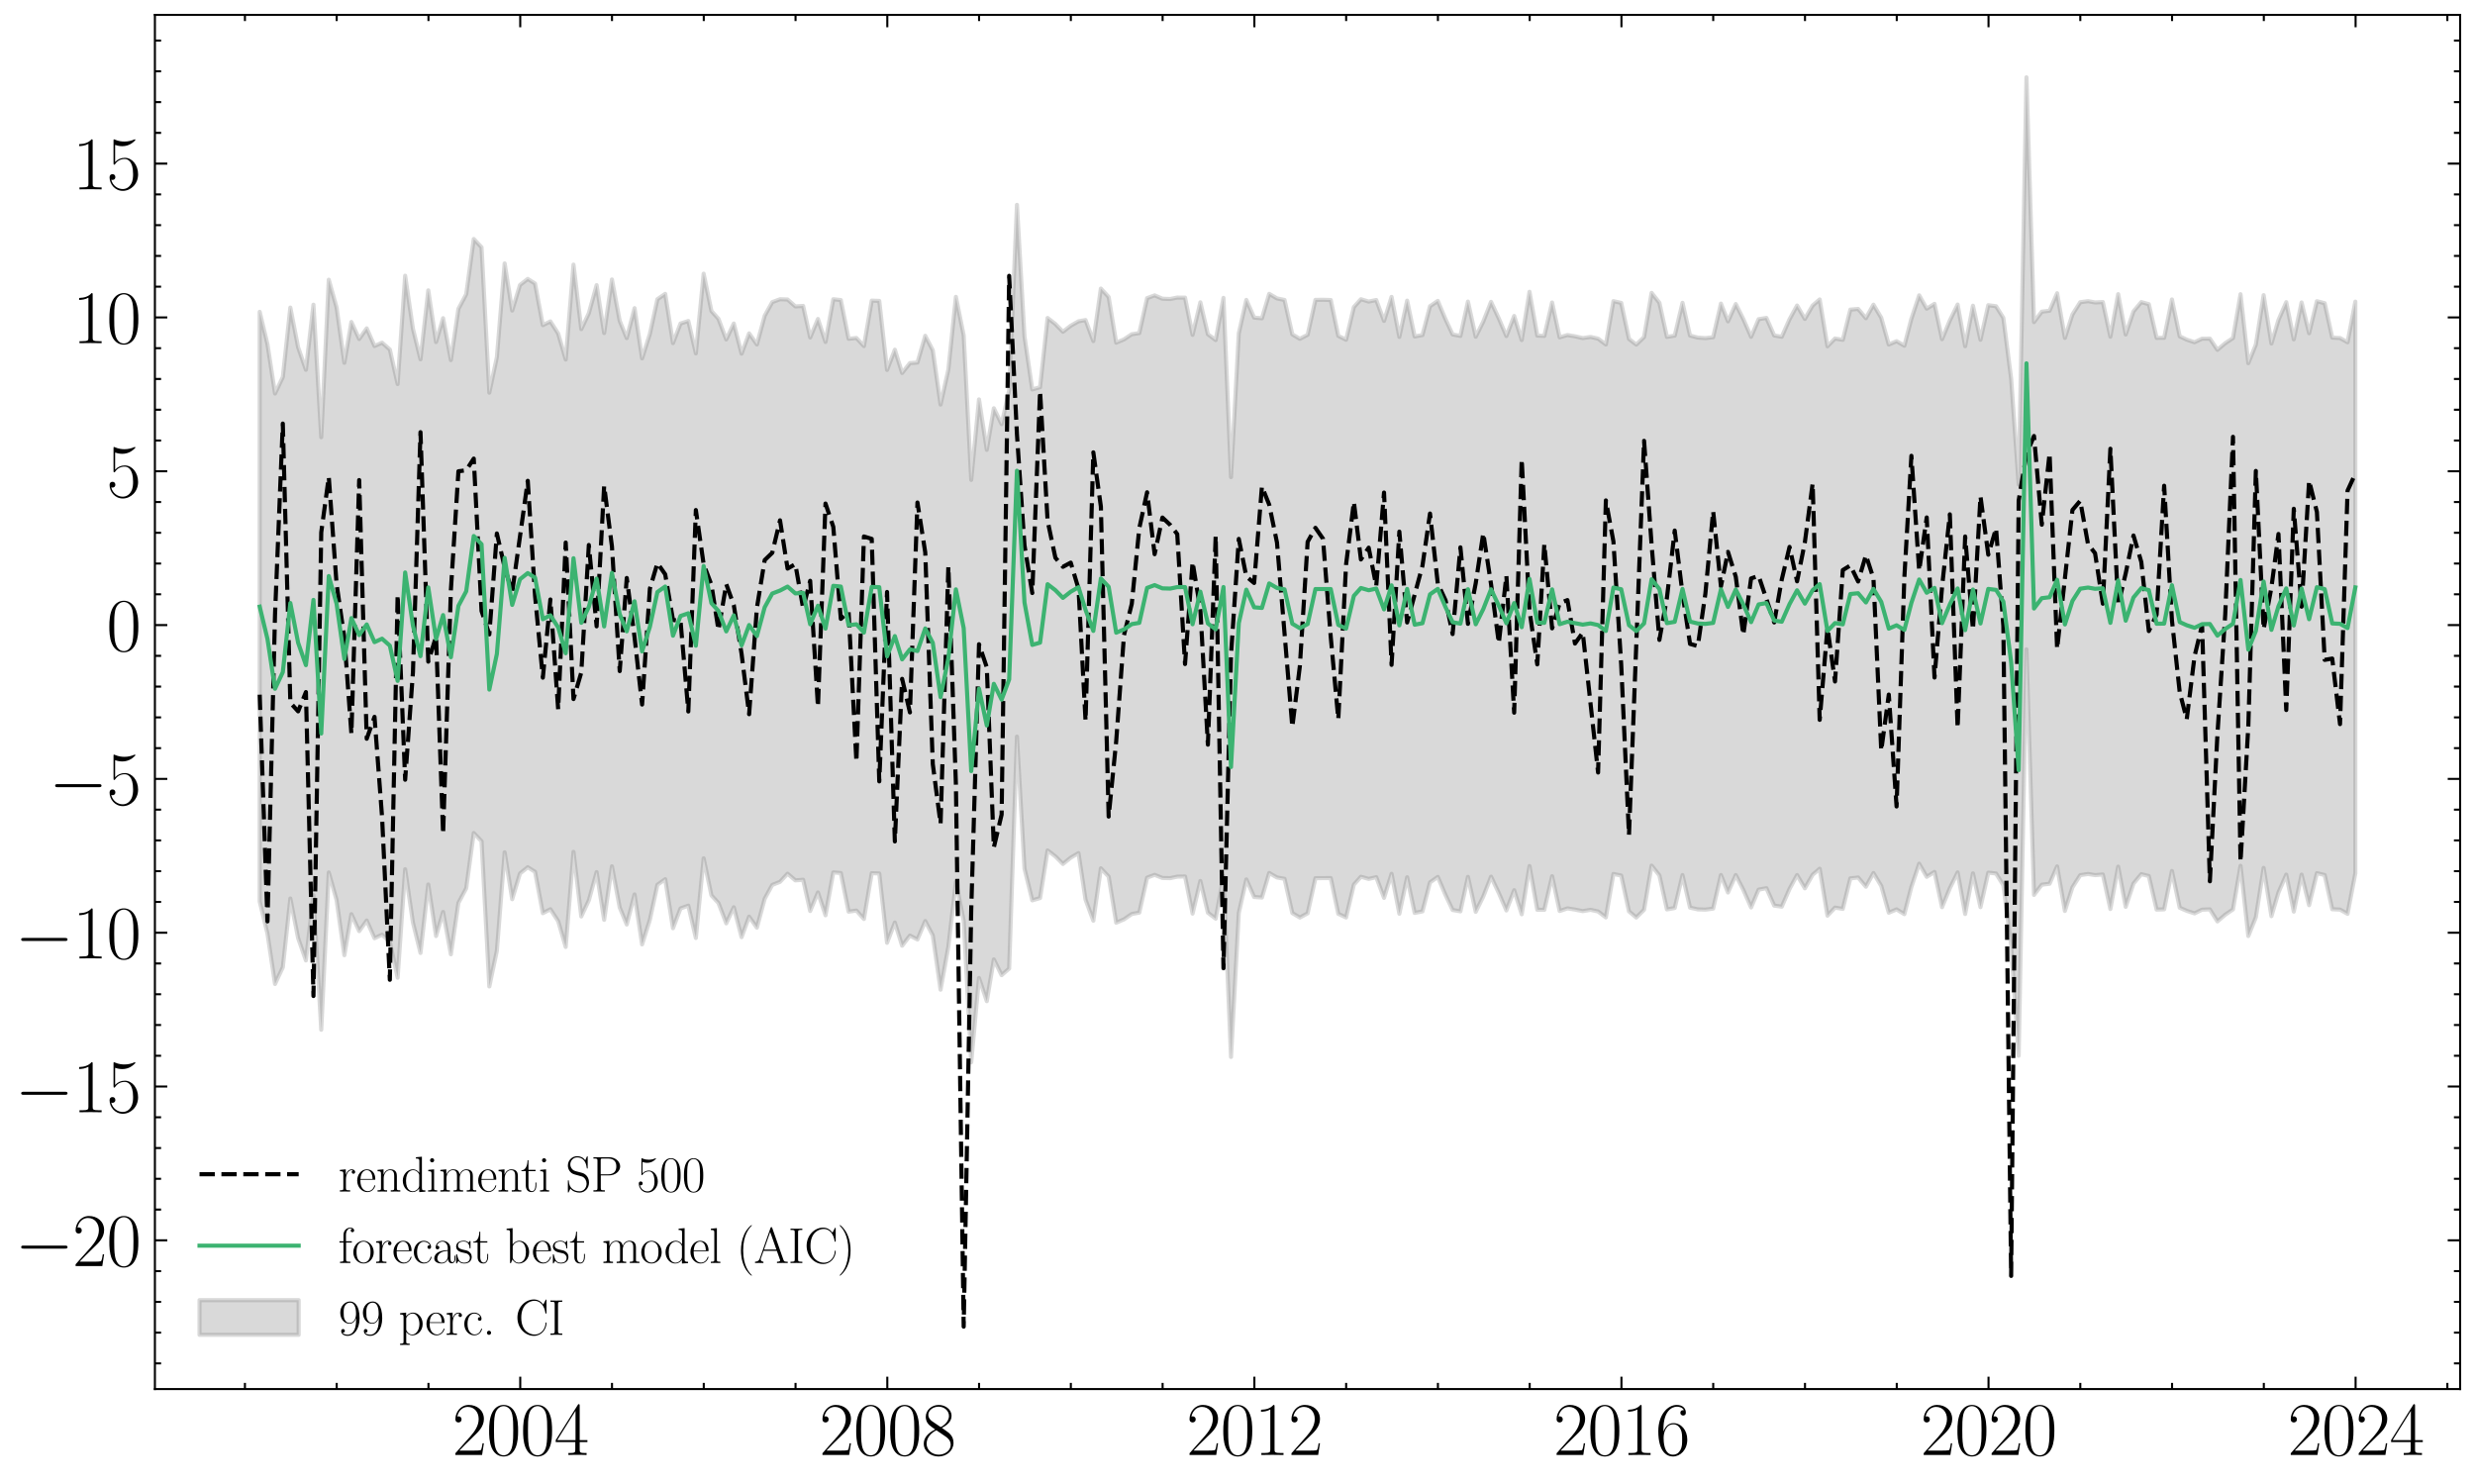 <?xml version="1.0" encoding="utf-8" standalone="no"?>
<!DOCTYPE svg PUBLIC "-//W3C//DTD SVG 1.1//EN"
  "http://www.w3.org/Graphics/SVG/1.1/DTD/svg11.dtd">
<svg xmlns:xlink="http://www.w3.org/1999/xlink" width="599.096pt" height="359.281pt" viewBox="0 0 599.096 359.281" xmlns="http://www.w3.org/2000/svg" version="1.1">
 <defs>
  <style type="text/css">*{stroke-linejoin: round; stroke-linecap: butt}</style>
 </defs>
 <g id="figure_1">
  <g id="patch_1">
   <path d="M 0 359.281 
L 599.096 359.281 
L 599.096 0 
L 0 0 
z
" style="fill: #ffffff"/>
  </g>
  <g id="axes_1">
   <g id="patch_2">
    <path d="M 37.496 336.24 
L 595.496 336.24 
L 595.496 3.6 
L 37.496 3.6 
z
" style="fill: #ffffff"/>
   </g>
   <g id="PolyCollection_1">
    <defs>
     <path id="m9ab6155726" d="M 62.86 -283.793 
L 62.86 -141.08 
L 64.745 -133.266 
L 66.57 -121.098 
L 68.455 -125.129 
L 70.28 -141.792 
L 72.165 -132.188 
L 74.05 -126.793 
L 75.875 -142.61 
L 77.76 -110.02 
L 79.585 -148.101 
L 81.47 -141.423 
L 83.355 -128.064 
L 85.058 -137.999 
L 86.943 -133.891 
L 88.768 -136.45 
L 90.653 -132.175 
L 92.478 -133.026 
L 94.363 -131.322 
L 96.248 -122.615 
L 98.073 -148.871 
L 99.958 -135.947 
L 101.783 -128.601 
L 103.668 -145.177 
L 105.553 -132.704 
L 107.256 -138.53 
L 109.142 -128.281 
L 110.966 -140.724 
L 112.851 -144.257 
L 114.676 -157.634 
L 116.561 -155.659 
L 118.446 -120.498 
L 120.271 -129.148 
L 122.156 -152.971 
L 123.981 -141.615 
L 125.866 -147.844 
L 127.751 -149.36 
L 129.515 -148.248 
L 131.4 -138.236 
L 133.225 -139.189 
L 135.11 -136.31 
L 136.935 -130.059 
L 138.82 -153.076 
L 140.705 -137.444 
L 142.53 -141.33 
L 144.415 -148.178 
L 146.24 -136.633 
L 148.125 -149.585 
L 150.01 -139.616 
L 151.713 -135.49 
L 153.599 -142.781 
L 155.423 -130.677 
L 157.308 -136.645 
L 159.133 -145.11 
L 161.018 -146.457 
L 162.904 -134.59 
L 164.728 -139.387 
L 166.613 -140.063 
L 168.438 -132.232 
L 170.323 -151.513 
L 172.209 -142.537 
L 173.911 -140.693 
L 175.797 -135.776 
L 177.621 -139.671 
L 179.507 -132.434 
L 181.331 -137.394 
L 183.216 -134.734 
L 185.102 -141.728 
L 186.926 -145.07 
L 188.811 -145.821 
L 190.636 -147.795 
L 192.521 -146.178 
L 194.407 -146.327 
L 196.11 -138.76 
L 197.995 -143.262 
L 199.819 -137.728 
L 201.705 -148.107 
L 203.529 -147.95 
L 205.414 -138.61 
L 207.3 -138.869 
L 209.124 -136.835 
L 211.01 -147.916 
L 212.834 -147.851 
L 214.719 -131.066 
L 216.605 -135.981 
L 218.368 -130.356 
L 220.254 -132.807 
L 222.078 -131.872 
L 223.964 -136.327 
L 225.788 -132.866 
L 227.673 -119.722 
L 229.559 -130.123 
L 231.383 -145.816 
L 233.269 -136.411 
L 235.093 -102.135 
L 236.978 -122.553 
L 238.864 -116.94 
L 240.567 -127.044 
L 242.452 -123.233 
L 244.276 -124.836 
L 246.162 -180.969 
L 247.986 -149.029 
L 249.872 -141.344 
L 251.757 -141.899 
L 253.581 -153.423 
L 255.467 -151.984 
L 257.291 -150.147 
L 259.177 -151.669 
L 261.062 -152.773 
L 262.765 -141.501 
L 264.65 -136.412 
L 266.475 -149.095 
L 268.36 -147.095 
L 270.184 -135.934 
L 272.07 -136.739 
L 273.955 -138.037 
L 275.779 -138.378 
L 277.665 -146.836 
L 279.489 -147.513 
L 281.375 -146.759 
L 283.26 -146.713 
L 284.963 -147.08 
L 286.848 -147.119 
L 288.673 -138.132 
L 290.558 -146.029 
L 292.382 -138.351 
L 294.268 -136.916 
L 296.153 -147.186 
L 297.978 -103.439 
L 299.863 -138.287 
L 301.687 -146.405 
L 303.573 -142.152 
L 305.458 -142.023 
L 307.222 -147.966 
L 309.107 -146.877 
L 310.932 -146.556 
L 312.817 -138.266 
L 314.641 -137.182 
L 316.527 -138.213 
L 318.412 -146.704 
L 320.237 -146.723 
L 322.122 -146.729 
L 323.946 -138.082 
L 325.832 -137.2 
L 327.717 -145.148 
L 329.42 -147.051 
L 331.305 -146.526 
L 333.13 -146.955 
L 335.015 -141.944 
L 336.84 -147.763 
L 338.725 -138.102 
L 340.61 -146.924 
L 342.435 -138.296 
L 344.32 -138.678 
L 346.144 -145.681 
L 348.03 -147.017 
L 349.915 -142.598 
L 351.618 -139.006 
L 353.503 -138.682 
L 355.328 -147.031 
L 357.213 -138.566 
L 359.038 -142.257 
L 360.923 -147.07 
L 362.808 -143.097 
L 364.633 -138.9 
L 366.518 -143.796 
L 368.343 -137.974 
L 370.228 -149.641 
L 372.113 -139.064 
L 373.816 -139.05 
L 375.701 -147.18 
L 377.526 -138.761 
L 379.411 -139.397 
L 381.236 -139.115 
L 383.121 -138.732 
L 385.006 -139.052 
L 386.831 -138.652 
L 388.716 -137.217 
L 390.541 -147.729 
L 392.426 -147.338 
L 394.311 -138.679 
L 396.075 -137.186 
L 397.96 -139.054 
L 399.785 -149.748 
L 401.67 -147.387 
L 403.495 -139.148 
L 405.38 -139.49 
L 407.265 -147.454 
L 409.09 -139.587 
L 410.975 -139.157 
L 412.8 -139.096 
L 414.685 -139.351 
L 416.57 -147.475 
L 418.273 -143.236 
L 420.159 -147.46 
L 421.983 -143.882 
L 423.868 -139.623 
L 425.693 -143.938 
L 427.578 -144.286 
L 429.463 -140.074 
L 431.288 -139.815 
L 433.173 -144.104 
L 434.998 -147.467 
L 436.883 -144.256 
L 438.768 -147.542 
L 440.471 -148.988 
L 442.357 -137.633 
L 444.181 -139.58 
L 446.066 -139.282 
L 447.891 -146.659 
L 449.776 -146.867 
L 451.662 -144.645 
L 453.486 -147.944 
L 455.371 -144.835 
L 457.196 -138.351 
L 459.081 -139.153 
L 460.967 -138.004 
L 462.669 -144.586 
L 464.555 -150.216 
L 466.379 -147.033 
L 468.265 -148.219 
L 470.089 -139.682 
L 471.974 -144.259 
L 473.86 -148.113 
L 475.684 -138.036 
L 477.57 -147.879 
L 479.394 -139.696 
L 481.279 -148.041 
L 483.165 -147.841 
L 484.928 -145.009 
L 486.814 -130.407 
L 488.638 -103.731 
L 490.524 -202.098 
L 492.348 -142.663 
L 494.233 -145.13 
L 496.119 -145.365 
L 497.943 -149.555 
L 499.828 -138.776 
L 501.653 -144.494 
L 503.538 -147.435 
L 505.424 -147.727 
L 507.126 -147.447 
L 509.012 -147.601 
L 510.836 -139.25 
L 512.722 -149.495 
L 514.546 -139.774 
L 516.431 -145.403 
L 518.317 -147.682 
L 520.141 -147.225 
L 522.027 -139.106 
L 523.851 -139.165 
L 525.736 -148.448 
L 527.622 -139.554 
L 529.325 -138.803 
L 531.21 -138.19 
L 533.034 -139.087 
L 534.92 -139.158 
L 536.744 -136.246 
L 538.63 -137.86 
L 540.515 -139.155 
L 542.339 -149.704 
L 544.225 -132.709 
L 546.049 -137.229 
L 547.935 -149.197 
L 549.82 -137.511 
L 551.523 -143.246 
L 553.408 -147.57 
L 555.233 -138.616 
L 557.118 -147.569 
L 558.942 -140.168 
L 560.828 -147.923 
L 562.713 -147.467 
L 564.538 -139.188 
L 566.423 -139.104 
L 568.247 -138.08 
L 570.133 -147.92 
L 570.133 -286.26 
L 570.133 -286.26 
L 568.247 -276.429 
L 566.423 -277.462 
L 564.538 -277.556 
L 562.713 -285.885 
L 560.828 -286.369 
L 558.942 -278.619 
L 557.118 -286.065 
L 555.233 -277.14 
L 553.408 -286.137 
L 551.523 -281.826 
L 549.82 -276.125 
L 547.935 -287.836 
L 546.049 -275.86 
L 544.225 -271.366 
L 542.339 -288.071 
L 540.515 -277.449 
L 538.63 -276.197 
L 536.744 -274.601 
L 534.92 -277.316 
L 533.034 -277.3 
L 531.21 -276.444 
L 529.325 -277.065 
L 527.622 -277.86 
L 525.736 -286.8 
L 523.851 -277.512 
L 522.027 -277.494 
L 520.141 -285.653 
L 518.317 -286.156 
L 516.431 -283.91 
L 514.546 -278.313 
L 512.722 -288.077 
L 510.836 -277.784 
L 509.012 -286.165 
L 507.126 -286.068 
L 505.424 -286.387 
L 503.538 -286.12 
L 501.653 -283.155 
L 499.828 -277.486 
L 497.943 -288.299 
L 496.119 -284.065 
L 494.233 -283.84 
L 492.348 -281.317 
L 490.524 -340.561 
L 488.638 -241.986 
L 486.814 -267.655 
L 484.928 -282.341 
L 483.165 -285.154 
L 481.279 -285.407 
L 479.394 -277.033 
L 477.57 -285.273 
L 475.684 -275.471 
L 473.86 -285.563 
L 471.974 -281.705 
L 470.089 -277.178 
L 468.265 -285.73 
L 466.379 -284.567 
L 464.555 -287.797 
L 462.669 -282.118 
L 460.967 -275.596 
L 459.081 -276.688 
L 457.196 -275.878 
L 455.371 -282.373 
L 453.486 -285.531 
L 451.662 -282.254 
L 449.776 -284.503 
L 447.891 -284.332 
L 446.066 -277.02 
L 444.181 -277.342 
L 442.357 -275.45 
L 440.471 -286.797 
L 438.768 -285.327 
L 436.883 -282.074 
L 434.998 -285.326 
L 433.173 -282.001 
L 431.288 -277.76 
L 429.463 -278.073 
L 427.578 -282.322 
L 425.693 -282.022 
L 423.868 -277.749 
L 421.983 -282.054 
L 420.159 -285.685 
L 418.273 -281.5 
L 416.57 -285.788 
L 414.685 -277.651 
L 412.8 -277.438 
L 410.975 -277.56 
L 409.09 -278.055 
L 407.265 -285.978 
L 405.38 -278.038 
L 403.495 -277.723 
L 401.67 -285.999 
L 399.785 -288.389 
L 397.96 -277.688 
L 396.075 -275.869 
L 394.311 -277.234 
L 392.426 -285.958 
L 390.541 -286.386 
L 388.716 -275.895 
L 386.831 -277.309 
L 385.006 -277.717 
L 383.121 -277.448 
L 381.236 -277.875 
L 379.411 -278.178 
L 377.526 -277.618 
L 375.701 -286.055 
L 373.816 -277.971 
L 372.113 -278.048 
L 370.228 -288.642 
L 368.343 -276.963 
L 366.518 -282.798 
L 364.633 -277.936 
L 362.808 -282.195 
L 360.923 -286.207 
L 359.038 -281.432 
L 357.213 -277.771 
L 355.328 -286.274 
L 353.503 -277.968 
L 351.618 -278.326 
L 349.915 -281.971 
L 348.03 -286.445 
L 346.144 -285.147 
L 344.32 -278.181 
L 342.435 -277.836 
L 340.61 -286.511 
L 338.725 -277.72 
L 336.84 -287.408 
L 335.015 -281.6 
L 333.13 -286.662 
L 331.305 -286.283 
L 329.42 -286.85 
L 327.717 -284.958 
L 325.832 -277.042 
L 323.946 -277.981 
L 322.122 -286.662 
L 320.237 -286.719 
L 318.412 -286.693 
L 316.527 -278.24 
L 314.641 -277.266 
L 312.817 -278.345 
L 310.932 -286.677 
L 309.107 -287.044 
L 307.222 -288.15 
L 305.458 -282.225 
L 303.573 -282.402 
L 301.687 -286.686 
L 299.863 -278.6 
L 297.978 -243.792 
L 296.153 -287.176 
L 294.268 -276.961 
L 292.382 -278.375 
L 290.558 -286.099 
L 288.673 -278.222 
L 286.848 -287.239 
L 284.963 -287.251 
L 283.26 -286.908 
L 281.375 -286.973 
L 279.489 -287.782 
L 277.665 -287.112 
L 275.779 -278.654 
L 273.955 -278.378 
L 272.07 -277.124 
L 270.184 -276.338 
L 268.36 -287.393 
L 266.475 -289.424 
L 264.65 -276.717 
L 262.765 -281.807 
L 261.062 -281.505 
L 259.177 -280.433 
L 257.291 -278.975 
L 255.467 -280.852 
L 253.581 -282.31 
L 251.757 -265.548 
L 249.872 -265.015 
L 247.986 -277.862 
L 246.162 -309.693 
L 244.276 -264.811 
L 242.452 -256.609 
L 240.567 -260.462 
L 238.864 -250.395 
L 236.978 -262.601 
L 235.093 -243.124 
L 233.269 -278.09 
L 231.383 -287.418 
L 229.559 -269.809 
L 227.673 -261.348 
L 225.788 -274.5 
L 223.964 -277.996 
L 222.078 -271.525 
L 220.254 -271.389 
L 218.368 -268.995 
L 216.605 -274.633 
L 214.719 -269.727 
L 212.834 -286.45 
L 211.01 -286.511 
L 209.124 -275.503 
L 207.3 -277.47 
L 205.414 -277.271 
L 203.529 -286.645 
L 201.705 -286.849 
L 199.819 -276.511 
L 197.995 -282.068 
L 196.11 -277.587 
L 194.407 -285.226 
L 192.521 -285.109 
L 190.636 -286.785 
L 188.811 -286.845 
L 186.926 -286.145 
L 185.102 -282.847 
L 183.216 -275.905 
L 181.331 -278.582 
L 179.507 -273.678 
L 177.621 -280.971 
L 175.797 -277.124 
L 173.911 -282.095 
L 172.209 -283.999 
L 170.323 -293.027 
L 168.438 -273.739 
L 166.613 -281.589 
L 164.728 -280.97 
L 162.904 -276.227 
L 161.018 -288.148 
L 159.133 -286.853 
L 157.308 -278.448 
L 155.423 -272.527 
L 153.599 -284.683 
L 151.713 -277.437 
L 150.01 -281.606 
L 148.125 -291.632 
L 146.24 -278.665 
L 144.415 -290.257 
L 142.53 -283.447 
L 140.705 -279.609 
L 138.82 -295.231 
L 136.935 -272.253 
L 135.11 -278.543 
L 133.225 -281.48 
L 131.4 -280.571 
L 129.515 -290.638 
L 127.751 -291.761 
L 125.866 -290.29 
L 123.981 -284.106 
L 122.156 -295.519 
L 120.271 -272.83 
L 118.446 -264.225 
L 116.561 -299.431 
L 114.676 -301.431 
L 112.851 -288.058 
L 110.966 -284.513 
L 109.142 -272.114 
L 107.256 -282.254 
L 105.553 -276.487 
L 103.668 -288.999 
L 101.783 -272.303 
L 99.958 -279.699 
L 98.073 -292.541 
L 96.248 -266.321 
L 94.363 -274.683 
L 92.478 -276.331 
L 90.653 -275.518 
L 88.768 -279.801 
L 86.943 -277.217 
L 85.058 -281.338 
L 83.355 -271.459 
L 81.47 -284.876 
L 79.585 -291.575 
L 77.76 -253.442 
L 75.875 -285.528 
L 74.05 -269.766 
L 72.165 -275.205 
L 70.28 -284.827 
L 68.455 -268.005 
L 66.57 -264.015 
L 64.745 -275.946 
L 62.86 -283.793 
z
" style="stroke: #808080; stroke-opacity: 0.3"/>
    </defs>
    <g clip-path="url(#pc3a50d7578)">
     <use xlink:href="#m9ab6155726" x="0" y="359.281" style="fill: #808080; fill-opacity: 0.3; stroke: #808080; stroke-opacity: 0.3"/>
    </g>
   </g>
   <g id="matplotlib.axis_1">
    <g id="xtick_1">
     <g id="line2d_1">
      <defs>
       <path id="mbfab5dbac9" d="M 0 0 
L 0 -3 
" style="stroke: #000000; stroke-width: 0.5"/>
      </defs>
      <g>
       <use xlink:href="#mbfab5dbac9" x="125.927" y="336.24" style="stroke: #000000; stroke-width: 0.5"/>
      </g>
     </g>
     <g id="line2d_2">
      <defs>
       <path id="m05dcd6d896" d="M 0 0 
L 0 3 
" style="stroke: #000000; stroke-width: 0.5"/>
      </defs>
      <g>
       <use xlink:href="#m05dcd6d896" x="125.927" y="3.6" style="stroke: #000000; stroke-width: 0.5"/>
      </g>
     </g>
     <g id="text_1">
      <!-- $\mathdefault{2004}$ -->
      <g transform="translate(109.478 352.193) scale(0.18 -0.18)">
       <defs>
        <path id="CMR17-32" d="M 2669 990 
L 2554 990 
C 2490 537 2438 460 2413 422 
C 2381 371 1920 371 1830 371 
L 602 371 
C 832 620 1280 1073 1824 1596 
C 2214 1966 2669 2400 2669 3033 
C 2669 3788 2067 4224 1395 4224 
C 691 4224 262 3603 262 3027 
C 262 2777 448 2745 525 2745 
C 589 2745 781 2783 781 3007 
C 781 3206 614 3264 525 3264 
C 486 3264 448 3257 422 3244 
C 544 3788 915 4057 1306 4057 
C 1862 4057 2227 3616 2227 3033 
C 2227 2477 1901 1998 1536 1583 
L 262 147 
L 262 0 
L 2515 0 
L 2669 990 
z
" transform="scale(0.016)"/>
        <path id="CMR17-30" d="M 2688 2038 
C 2688 2430 2682 3099 2413 3613 
C 2176 4063 1798 4224 1466 4224 
C 1158 4224 768 4082 525 3620 
C 269 3137 243 2539 243 2038 
C 243 1671 250 1112 448 623 
C 723 -39 1216 -128 1466 -128 
C 1760 -128 2208 -7 2470 604 
C 2662 1048 2688 1568 2688 2038 
z
M 1466 -26 
C 1056 -26 813 328 723 816 
C 653 1196 653 1749 653 2109 
C 653 2604 653 3015 736 3407 
C 858 3954 1216 4121 1466 4121 
C 1728 4121 2067 3947 2189 3420 
C 2272 3054 2278 2623 2278 2109 
C 2278 1691 2278 1176 2202 797 
C 2067 96 1690 -26 1466 -26 
z
" transform="scale(0.016)"/>
        <path id="CMR17-34" d="M 2150 4147 
C 2150 4281 2144 4288 2029 4288 
L 128 1254 
L 128 1088 
L 1779 1088 
L 1779 460 
C 1779 230 1766 166 1318 166 
L 1197 166 
L 1197 0 
C 1402 12 1747 12 1965 12 
C 2182 12 2528 12 2733 0 
L 2733 166 
L 2611 166 
C 2163 166 2150 230 2150 460 
L 2150 1088 
L 2803 1088 
L 2803 1254 
L 2150 1254 
L 2150 4147 
z
M 1798 3723 
L 1798 1254 
L 256 1254 
L 1798 3723 
z
" transform="scale(0.016)"/>
       </defs>
       <use xlink:href="#CMR17-32" transform="scale(0.996)"/>
       <use xlink:href="#CMR17-30" transform="translate(45.69 0) scale(0.996)"/>
       <use xlink:href="#CMR17-30" transform="translate(91.381 0) scale(0.996)"/>
       <use xlink:href="#CMR17-34" transform="translate(137.071 0) scale(0.996)"/>
      </g>
     </g>
    </g>
    <g id="xtick_2">
     <g id="line2d_3">
      <g>
       <use xlink:href="#mbfab5dbac9" x="214.78" y="336.24" style="stroke: #000000; stroke-width: 0.5"/>
      </g>
     </g>
     <g id="line2d_4">
      <g>
       <use xlink:href="#m05dcd6d896" x="214.78" y="3.6" style="stroke: #000000; stroke-width: 0.5"/>
      </g>
     </g>
     <g id="text_2">
      <!-- $\mathdefault{2008}$ -->
      <g transform="translate(198.332 352.193) scale(0.18 -0.18)">
       <defs>
        <path id="CMR17-38" d="M 1741 2289 
C 2144 2494 2554 2803 2554 3298 
C 2554 3884 1990 4224 1472 4224 
C 890 4224 378 3800 378 3215 
C 378 3054 416 2777 666 2533 
C 730 2469 998 2276 1171 2154 
C 883 2006 211 1652 211 945 
C 211 282 838 -128 1459 -128 
C 2144 -128 2720 366 2720 1022 
C 2720 1607 2330 1877 2074 2051 
L 1741 2289 
z
M 902 2855 
C 851 2887 595 3086 595 3388 
C 595 3781 998 4076 1459 4076 
C 1965 4076 2336 3716 2336 3298 
C 2336 2700 1670 2359 1638 2359 
C 1632 2359 1626 2359 1574 2398 
L 902 2855 
z
M 2080 1536 
C 2176 1466 2483 1253 2483 861 
C 2483 385 2010 25 1472 25 
C 890 25 448 443 448 951 
C 448 1459 838 1884 1280 2083 
L 2080 1536 
z
" transform="scale(0.016)"/>
       </defs>
       <use xlink:href="#CMR17-32" transform="scale(0.996)"/>
       <use xlink:href="#CMR17-30" transform="translate(45.69 0) scale(0.996)"/>
       <use xlink:href="#CMR17-30" transform="translate(91.381 0) scale(0.996)"/>
       <use xlink:href="#CMR17-38" transform="translate(137.071 0) scale(0.996)"/>
      </g>
     </g>
    </g>
    <g id="xtick_3">
     <g id="line2d_5">
      <g>
       <use xlink:href="#mbfab5dbac9" x="303.634" y="336.24" style="stroke: #000000; stroke-width: 0.5"/>
      </g>
     </g>
     <g id="line2d_6">
      <g>
       <use xlink:href="#m05dcd6d896" x="303.634" y="3.6" style="stroke: #000000; stroke-width: 0.5"/>
      </g>
     </g>
     <g id="text_3">
      <!-- $\mathdefault{2012}$ -->
      <g transform="translate(287.185 352.193) scale(0.18 -0.18)">
       <defs>
        <path id="CMR17-31" d="M 1702 4083 
C 1702 4217 1696 4224 1606 4224 
C 1357 3927 979 3833 621 3820 
C 602 3820 570 3820 563 3808 
C 557 3795 557 3782 557 3648 
C 755 3648 1088 3686 1344 3839 
L 1344 467 
C 1344 243 1331 166 781 166 
L 589 166 
L 589 0 
C 896 6 1216 12 1523 12 
C 1830 12 2150 6 2458 0 
L 2458 166 
L 2266 166 
C 1715 166 1702 236 1702 467 
L 1702 4083 
z
" transform="scale(0.016)"/>
       </defs>
       <use xlink:href="#CMR17-32" transform="scale(0.996)"/>
       <use xlink:href="#CMR17-30" transform="translate(45.69 0) scale(0.996)"/>
       <use xlink:href="#CMR17-31" transform="translate(91.381 0) scale(0.996)"/>
       <use xlink:href="#CMR17-32" transform="translate(137.071 0) scale(0.996)"/>
      </g>
     </g>
    </g>
    <g id="xtick_4">
     <g id="line2d_7">
      <g>
       <use xlink:href="#mbfab5dbac9" x="392.487" y="336.24" style="stroke: #000000; stroke-width: 0.5"/>
      </g>
     </g>
     <g id="line2d_8">
      <g>
       <use xlink:href="#m05dcd6d896" x="392.487" y="3.6" style="stroke: #000000; stroke-width: 0.5"/>
      </g>
     </g>
     <g id="text_4">
      <!-- $\mathdefault{2016}$ -->
      <g transform="translate(376.038 352.193) scale(0.18 -0.18)">
       <defs>
        <path id="CMR17-36" d="M 678 2198 
C 678 3712 1395 4076 1811 4076 
C 1946 4076 2272 4049 2400 3782 
C 2298 3782 2106 3782 2106 3558 
C 2106 3385 2246 3328 2336 3328 
C 2394 3328 2566 3353 2566 3571 
C 2566 3987 2246 4224 1805 4224 
C 1043 4224 243 3411 243 2011 
C 243 257 966 -128 1478 -128 
C 2099 -128 2688 431 2688 1295 
C 2688 2101 2170 2688 1517 2688 
C 1126 2688 838 2430 678 1979 
L 678 2198 
z
M 1478 25 
C 691 25 691 1212 691 1450 
C 691 1914 909 2585 1504 2585 
C 1613 2585 1926 2585 2138 2140 
C 2253 1889 2253 1624 2253 1302 
C 2253 954 2253 696 2118 438 
C 1978 173 1773 25 1478 25 
z
" transform="scale(0.016)"/>
       </defs>
       <use xlink:href="#CMR17-32" transform="scale(0.996)"/>
       <use xlink:href="#CMR17-30" transform="translate(45.69 0) scale(0.996)"/>
       <use xlink:href="#CMR17-31" transform="translate(91.381 0) scale(0.996)"/>
       <use xlink:href="#CMR17-36" transform="translate(137.071 0) scale(0.996)"/>
      </g>
     </g>
    </g>
    <g id="xtick_5">
     <g id="line2d_9">
      <g>
       <use xlink:href="#mbfab5dbac9" x="481.34" y="336.24" style="stroke: #000000; stroke-width: 0.5"/>
      </g>
     </g>
     <g id="line2d_10">
      <g>
       <use xlink:href="#m05dcd6d896" x="481.34" y="3.6" style="stroke: #000000; stroke-width: 0.5"/>
      </g>
     </g>
     <g id="text_5">
      <!-- $\mathdefault{2020}$ -->
      <g transform="translate(464.892 352.193) scale(0.18 -0.18)">
       <use xlink:href="#CMR17-32" transform="scale(0.996)"/>
       <use xlink:href="#CMR17-30" transform="translate(45.69 0) scale(0.996)"/>
       <use xlink:href="#CMR17-32" transform="translate(91.381 0) scale(0.996)"/>
       <use xlink:href="#CMR17-30" transform="translate(137.071 0) scale(0.996)"/>
      </g>
     </g>
    </g>
    <g id="xtick_6">
     <g id="line2d_11">
      <g>
       <use xlink:href="#mbfab5dbac9" x="570.193" y="336.24" style="stroke: #000000; stroke-width: 0.5"/>
      </g>
     </g>
     <g id="line2d_12">
      <g>
       <use xlink:href="#m05dcd6d896" x="570.193" y="3.6" style="stroke: #000000; stroke-width: 0.5"/>
      </g>
     </g>
     <g id="text_6">
      <!-- $\mathdefault{2024}$ -->
      <g transform="translate(553.745 352.193) scale(0.18 -0.18)">
       <use xlink:href="#CMR17-32" transform="scale(0.996)"/>
       <use xlink:href="#CMR17-30" transform="translate(45.69 0) scale(0.996)"/>
       <use xlink:href="#CMR17-32" transform="translate(91.381 0) scale(0.996)"/>
       <use xlink:href="#CMR17-34" transform="translate(137.071 0) scale(0.996)"/>
      </g>
     </g>
    </g>
    <g id="xtick_7">
     <g id="line2d_13">
      <defs>
       <path id="m2e45750c44" d="M 0 0 
L 0 -1.5 
" style="stroke: #000000; stroke-width: 0.5"/>
      </defs>
      <g>
       <use xlink:href="#m2e45750c44" x="59.287" y="336.24" style="stroke: #000000; stroke-width: 0.5"/>
      </g>
     </g>
     <g id="line2d_14">
      <defs>
       <path id="m3c15938581" d="M 0 0 
L 0 1.5 
" style="stroke: #000000; stroke-width: 0.5"/>
      </defs>
      <g>
       <use xlink:href="#m3c15938581" x="59.287" y="3.6" style="stroke: #000000; stroke-width: 0.5"/>
      </g>
     </g>
    </g>
    <g id="xtick_8">
     <g id="line2d_15">
      <g>
       <use xlink:href="#m2e45750c44" x="81.5" y="336.24" style="stroke: #000000; stroke-width: 0.5"/>
      </g>
     </g>
     <g id="line2d_16">
      <g>
       <use xlink:href="#m3c15938581" x="81.5" y="3.6" style="stroke: #000000; stroke-width: 0.5"/>
      </g>
     </g>
    </g>
    <g id="xtick_9">
     <g id="line2d_17">
      <g>
       <use xlink:href="#m2e45750c44" x="103.714" y="336.24" style="stroke: #000000; stroke-width: 0.5"/>
      </g>
     </g>
     <g id="line2d_18">
      <g>
       <use xlink:href="#m3c15938581" x="103.714" y="3.6" style="stroke: #000000; stroke-width: 0.5"/>
      </g>
     </g>
    </g>
    <g id="xtick_10">
     <g id="line2d_19">
      <g>
       <use xlink:href="#m2e45750c44" x="148.14" y="336.24" style="stroke: #000000; stroke-width: 0.5"/>
      </g>
     </g>
     <g id="line2d_20">
      <g>
       <use xlink:href="#m3c15938581" x="148.14" y="3.6" style="stroke: #000000; stroke-width: 0.5"/>
      </g>
     </g>
    </g>
    <g id="xtick_11">
     <g id="line2d_21">
      <g>
       <use xlink:href="#m2e45750c44" x="170.354" y="336.24" style="stroke: #000000; stroke-width: 0.5"/>
      </g>
     </g>
     <g id="line2d_22">
      <g>
       <use xlink:href="#m3c15938581" x="170.354" y="3.6" style="stroke: #000000; stroke-width: 0.5"/>
      </g>
     </g>
    </g>
    <g id="xtick_12">
     <g id="line2d_23">
      <g>
       <use xlink:href="#m2e45750c44" x="192.567" y="336.24" style="stroke: #000000; stroke-width: 0.5"/>
      </g>
     </g>
     <g id="line2d_24">
      <g>
       <use xlink:href="#m3c15938581" x="192.567" y="3.6" style="stroke: #000000; stroke-width: 0.5"/>
      </g>
     </g>
    </g>
    <g id="xtick_13">
     <g id="line2d_25">
      <g>
       <use xlink:href="#m2e45750c44" x="236.994" y="336.24" style="stroke: #000000; stroke-width: 0.5"/>
      </g>
     </g>
     <g id="line2d_26">
      <g>
       <use xlink:href="#m3c15938581" x="236.994" y="3.6" style="stroke: #000000; stroke-width: 0.5"/>
      </g>
     </g>
    </g>
    <g id="xtick_14">
     <g id="line2d_27">
      <g>
       <use xlink:href="#m2e45750c44" x="259.207" y="336.24" style="stroke: #000000; stroke-width: 0.5"/>
      </g>
     </g>
     <g id="line2d_28">
      <g>
       <use xlink:href="#m3c15938581" x="259.207" y="3.6" style="stroke: #000000; stroke-width: 0.5"/>
      </g>
     </g>
    </g>
    <g id="xtick_15">
     <g id="line2d_29">
      <g>
       <use xlink:href="#m2e45750c44" x="281.42" y="336.24" style="stroke: #000000; stroke-width: 0.5"/>
      </g>
     </g>
     <g id="line2d_30">
      <g>
       <use xlink:href="#m3c15938581" x="281.42" y="3.6" style="stroke: #000000; stroke-width: 0.5"/>
      </g>
     </g>
    </g>
    <g id="xtick_16">
     <g id="line2d_31">
      <g>
       <use xlink:href="#m2e45750c44" x="325.847" y="336.24" style="stroke: #000000; stroke-width: 0.5"/>
      </g>
     </g>
     <g id="line2d_32">
      <g>
       <use xlink:href="#m3c15938581" x="325.847" y="3.6" style="stroke: #000000; stroke-width: 0.5"/>
      </g>
     </g>
    </g>
    <g id="xtick_17">
     <g id="line2d_33">
      <g>
       <use xlink:href="#m2e45750c44" x="348.06" y="336.24" style="stroke: #000000; stroke-width: 0.5"/>
      </g>
     </g>
     <g id="line2d_34">
      <g>
       <use xlink:href="#m3c15938581" x="348.06" y="3.6" style="stroke: #000000; stroke-width: 0.5"/>
      </g>
     </g>
    </g>
    <g id="xtick_18">
     <g id="line2d_35">
      <g>
       <use xlink:href="#m2e45750c44" x="370.274" y="336.24" style="stroke: #000000; stroke-width: 0.5"/>
      </g>
     </g>
     <g id="line2d_36">
      <g>
       <use xlink:href="#m3c15938581" x="370.274" y="3.6" style="stroke: #000000; stroke-width: 0.5"/>
      </g>
     </g>
    </g>
    <g id="xtick_19">
     <g id="line2d_37">
      <g>
       <use xlink:href="#m2e45750c44" x="414.7" y="336.24" style="stroke: #000000; stroke-width: 0.5"/>
      </g>
     </g>
     <g id="line2d_38">
      <g>
       <use xlink:href="#m3c15938581" x="414.7" y="3.6" style="stroke: #000000; stroke-width: 0.5"/>
      </g>
     </g>
    </g>
    <g id="xtick_20">
     <g id="line2d_39">
      <g>
       <use xlink:href="#m2e45750c44" x="436.914" y="336.24" style="stroke: #000000; stroke-width: 0.5"/>
      </g>
     </g>
     <g id="line2d_40">
      <g>
       <use xlink:href="#m3c15938581" x="436.914" y="3.6" style="stroke: #000000; stroke-width: 0.5"/>
      </g>
     </g>
    </g>
    <g id="xtick_21">
     <g id="line2d_41">
      <g>
       <use xlink:href="#m2e45750c44" x="459.127" y="336.24" style="stroke: #000000; stroke-width: 0.5"/>
      </g>
     </g>
     <g id="line2d_42">
      <g>
       <use xlink:href="#m3c15938581" x="459.127" y="3.6" style="stroke: #000000; stroke-width: 0.5"/>
      </g>
     </g>
    </g>
    <g id="xtick_22">
     <g id="line2d_43">
      <g>
       <use xlink:href="#m2e45750c44" x="503.554" y="336.24" style="stroke: #000000; stroke-width: 0.5"/>
      </g>
     </g>
     <g id="line2d_44">
      <g>
       <use xlink:href="#m3c15938581" x="503.554" y="3.6" style="stroke: #000000; stroke-width: 0.5"/>
      </g>
     </g>
    </g>
    <g id="xtick_23">
     <g id="line2d_45">
      <g>
       <use xlink:href="#m2e45750c44" x="525.767" y="336.24" style="stroke: #000000; stroke-width: 0.5"/>
      </g>
     </g>
     <g id="line2d_46">
      <g>
       <use xlink:href="#m3c15938581" x="525.767" y="3.6" style="stroke: #000000; stroke-width: 0.5"/>
      </g>
     </g>
    </g>
    <g id="xtick_24">
     <g id="line2d_47">
      <g>
       <use xlink:href="#m2e45750c44" x="547.98" y="336.24" style="stroke: #000000; stroke-width: 0.5"/>
      </g>
     </g>
     <g id="line2d_48">
      <g>
       <use xlink:href="#m3c15938581" x="547.98" y="3.6" style="stroke: #000000; stroke-width: 0.5"/>
      </g>
     </g>
    </g>
    <g id="xtick_25">
     <g id="line2d_49">
      <g>
       <use xlink:href="#m2e45750c44" x="592.407" y="336.24" style="stroke: #000000; stroke-width: 0.5"/>
      </g>
     </g>
     <g id="line2d_50">
      <g>
       <use xlink:href="#m3c15938581" x="592.407" y="3.6" style="stroke: #000000; stroke-width: 0.5"/>
      </g>
     </g>
    </g>
   </g>
   <g id="matplotlib.axis_2">
    <g id="ytick_1">
     <g id="line2d_51">
      <defs>
       <path id="m72597901d6" d="M 0 0 
L 3 0 
" style="stroke: #000000; stroke-width: 0.5"/>
      </defs>
      <g>
       <use xlink:href="#m72597901d6" x="37.496" y="300.236" style="stroke: #000000; stroke-width: 0.5"/>
      </g>
     </g>
     <g id="line2d_52">
      <defs>
       <path id="m8c2aa42fb6" d="M 0 0 
L -3 0 
" style="stroke: #000000; stroke-width: 0.5"/>
      </defs>
      <g>
       <use xlink:href="#m8c2aa42fb6" x="595.496" y="300.236" style="stroke: #000000; stroke-width: 0.5"/>
      </g>
     </g>
     <g id="text_7">
      <!-- $\mathdefault{−20}$ -->
      <g transform="translate(3.6 306.463) scale(0.18 -0.18)">
       <defs>
        <path id="CMSY10-0" d="M 4218 1472 
C 4326 1472 4442 1472 4442 1600 
C 4442 1728 4326 1728 4218 1728 
L 755 1728 
C 646 1728 531 1728 531 1600 
C 531 1472 646 1472 755 1472 
L 4218 1472 
z
" transform="scale(0.016)"/>
       </defs>
       <use xlink:href="#CMSY10-0" transform="scale(0.996)"/>
       <use xlink:href="#CMR17-32" transform="translate(77.487 0) scale(0.996)"/>
       <use xlink:href="#CMR17-30" transform="translate(123.178 0) scale(0.996)"/>
      </g>
     </g>
    </g>
    <g id="ytick_2">
     <g id="line2d_53">
      <g>
       <use xlink:href="#m72597901d6" x="37.496" y="263.003" style="stroke: #000000; stroke-width: 0.5"/>
      </g>
     </g>
     <g id="line2d_54">
      <g>
       <use xlink:href="#m8c2aa42fb6" x="595.496" y="263.003" style="stroke: #000000; stroke-width: 0.5"/>
      </g>
     </g>
     <g id="text_8">
      <!-- $\mathdefault{−15}$ -->
      <g transform="translate(3.6 269.23) scale(0.18 -0.18)">
       <defs>
        <path id="CMR17-35" d="M 730 3750 
C 794 3724 1056 3641 1325 3641 
C 1920 3641 2246 3961 2432 4140 
C 2432 4191 2432 4224 2394 4224 
C 2387 4224 2374 4224 2323 4198 
C 2099 4102 1837 4032 1517 4032 
C 1325 4032 1037 4055 723 4191 
C 653 4224 640 4224 634 4224 
C 602 4224 595 4217 595 4090 
L 595 2231 
C 595 2113 595 2080 659 2080 
C 691 2080 704 2093 736 2139 
C 941 2435 1222 2560 1542 2560 
C 1766 2560 2246 2415 2246 1293 
C 2246 1087 2246 716 2054 422 
C 1894 159 1645 25 1370 25 
C 947 25 518 319 403 812 
C 429 806 480 793 506 793 
C 589 793 749 838 749 1036 
C 749 1209 627 1280 506 1280 
C 358 1280 262 1190 262 1011 
C 262 454 704 -128 1382 -128 
C 2042 -128 2669 441 2669 1267 
C 2669 2054 2170 2662 1549 2662 
C 1222 2662 947 2540 730 2304 
L 730 3750 
z
" transform="scale(0.016)"/>
       </defs>
       <use xlink:href="#CMSY10-0" transform="scale(0.996)"/>
       <use xlink:href="#CMR17-31" transform="translate(77.487 0) scale(0.996)"/>
       <use xlink:href="#CMR17-35" transform="translate(123.178 0) scale(0.996)"/>
      </g>
     </g>
    </g>
    <g id="ytick_3">
     <g id="line2d_55">
      <g>
       <use xlink:href="#m72597901d6" x="37.496" y="225.771" style="stroke: #000000; stroke-width: 0.5"/>
      </g>
     </g>
     <g id="line2d_56">
      <g>
       <use xlink:href="#m8c2aa42fb6" x="595.496" y="225.771" style="stroke: #000000; stroke-width: 0.5"/>
      </g>
     </g>
     <g id="text_9">
      <!-- $\mathdefault{−10}$ -->
      <g transform="translate(3.6 231.997) scale(0.18 -0.18)">
       <use xlink:href="#CMSY10-0" transform="scale(0.996)"/>
       <use xlink:href="#CMR17-31" transform="translate(77.487 0) scale(0.996)"/>
       <use xlink:href="#CMR17-30" transform="translate(123.178 0) scale(0.996)"/>
      </g>
     </g>
    </g>
    <g id="ytick_4">
     <g id="line2d_57">
      <g>
       <use xlink:href="#m72597901d6" x="37.496" y="188.538" style="stroke: #000000; stroke-width: 0.5"/>
      </g>
     </g>
     <g id="line2d_58">
      <g>
       <use xlink:href="#m8c2aa42fb6" x="595.496" y="188.538" style="stroke: #000000; stroke-width: 0.5"/>
      </g>
     </g>
     <g id="text_10">
      <!-- $\mathdefault{−5}$ -->
      <g transform="translate(11.824 194.764) scale(0.18 -0.18)">
       <use xlink:href="#CMSY10-0" transform="scale(0.996)"/>
       <use xlink:href="#CMR17-35" transform="translate(77.487 0) scale(0.996)"/>
      </g>
     </g>
    </g>
    <g id="ytick_5">
     <g id="line2d_59">
      <g>
       <use xlink:href="#m72597901d6" x="37.496" y="151.305" style="stroke: #000000; stroke-width: 0.5"/>
      </g>
     </g>
     <g id="line2d_60">
      <g>
       <use xlink:href="#m8c2aa42fb6" x="595.496" y="151.305" style="stroke: #000000; stroke-width: 0.5"/>
      </g>
     </g>
     <g id="text_11">
      <!-- $\mathdefault{0}$ -->
      <g transform="translate(25.772 157.532) scale(0.18 -0.18)">
       <use xlink:href="#CMR17-30" transform="scale(0.996)"/>
      </g>
     </g>
    </g>
    <g id="ytick_6">
     <g id="line2d_61">
      <g>
       <use xlink:href="#m72597901d6" x="37.496" y="114.072" style="stroke: #000000; stroke-width: 0.5"/>
      </g>
     </g>
     <g id="line2d_62">
      <g>
       <use xlink:href="#m8c2aa42fb6" x="595.496" y="114.072" style="stroke: #000000; stroke-width: 0.5"/>
      </g>
     </g>
     <g id="text_12">
      <!-- $\mathdefault{5}$ -->
      <g transform="translate(25.772 120.299) scale(0.18 -0.18)">
       <use xlink:href="#CMR17-35" transform="scale(0.996)"/>
      </g>
     </g>
    </g>
    <g id="ytick_7">
     <g id="line2d_63">
      <g>
       <use xlink:href="#m72597901d6" x="37.496" y="76.839" style="stroke: #000000; stroke-width: 0.5"/>
      </g>
     </g>
     <g id="line2d_64">
      <g>
       <use xlink:href="#m8c2aa42fb6" x="595.496" y="76.839" style="stroke: #000000; stroke-width: 0.5"/>
      </g>
     </g>
     <g id="text_13">
      <!-- $\mathdefault{10}$ -->
      <g transform="translate(17.548 83.066) scale(0.18 -0.18)">
       <use xlink:href="#CMR17-31" transform="scale(0.996)"/>
       <use xlink:href="#CMR17-30" transform="translate(45.69 0) scale(0.996)"/>
      </g>
     </g>
    </g>
    <g id="ytick_8">
     <g id="line2d_65">
      <g>
       <use xlink:href="#m72597901d6" x="37.496" y="39.606" style="stroke: #000000; stroke-width: 0.5"/>
      </g>
     </g>
     <g id="line2d_66">
      <g>
       <use xlink:href="#m8c2aa42fb6" x="595.496" y="39.606" style="stroke: #000000; stroke-width: 0.5"/>
      </g>
     </g>
     <g id="text_14">
      <!-- $\mathdefault{15}$ -->
      <g transform="translate(17.548 45.833) scale(0.18 -0.18)">
       <use xlink:href="#CMR17-31" transform="scale(0.996)"/>
       <use xlink:href="#CMR17-35" transform="translate(45.69 0) scale(0.996)"/>
      </g>
     </g>
    </g>
    <g id="ytick_9">
     <g id="line2d_67">
      <defs>
       <path id="m1efd593d27" d="M 0 0 
L 1.5 0 
" style="stroke: #000000; stroke-width: 0.5"/>
      </defs>
      <g>
       <use xlink:href="#m1efd593d27" x="37.496" y="330.023" style="stroke: #000000; stroke-width: 0.5"/>
      </g>
     </g>
     <g id="line2d_68">
      <defs>
       <path id="mafc92d7357" d="M 0 0 
L -1.5 0 
" style="stroke: #000000; stroke-width: 0.5"/>
      </defs>
      <g>
       <use xlink:href="#mafc92d7357" x="595.496" y="330.023" style="stroke: #000000; stroke-width: 0.5"/>
      </g>
     </g>
    </g>
    <g id="ytick_10">
     <g id="line2d_69">
      <g>
       <use xlink:href="#m1efd593d27" x="37.496" y="322.576" style="stroke: #000000; stroke-width: 0.5"/>
      </g>
     </g>
     <g id="line2d_70">
      <g>
       <use xlink:href="#mafc92d7357" x="595.496" y="322.576" style="stroke: #000000; stroke-width: 0.5"/>
      </g>
     </g>
    </g>
    <g id="ytick_11">
     <g id="line2d_71">
      <g>
       <use xlink:href="#m1efd593d27" x="37.496" y="315.129" style="stroke: #000000; stroke-width: 0.5"/>
      </g>
     </g>
     <g id="line2d_72">
      <g>
       <use xlink:href="#mafc92d7357" x="595.496" y="315.129" style="stroke: #000000; stroke-width: 0.5"/>
      </g>
     </g>
    </g>
    <g id="ytick_12">
     <g id="line2d_73">
      <g>
       <use xlink:href="#m1efd593d27" x="37.496" y="307.683" style="stroke: #000000; stroke-width: 0.5"/>
      </g>
     </g>
     <g id="line2d_74">
      <g>
       <use xlink:href="#mafc92d7357" x="595.496" y="307.683" style="stroke: #000000; stroke-width: 0.5"/>
      </g>
     </g>
    </g>
    <g id="ytick_13">
     <g id="line2d_75">
      <g>
       <use xlink:href="#m1efd593d27" x="37.496" y="292.79" style="stroke: #000000; stroke-width: 0.5"/>
      </g>
     </g>
     <g id="line2d_76">
      <g>
       <use xlink:href="#mafc92d7357" x="595.496" y="292.79" style="stroke: #000000; stroke-width: 0.5"/>
      </g>
     </g>
    </g>
    <g id="ytick_14">
     <g id="line2d_77">
      <g>
       <use xlink:href="#m1efd593d27" x="37.496" y="285.343" style="stroke: #000000; stroke-width: 0.5"/>
      </g>
     </g>
     <g id="line2d_78">
      <g>
       <use xlink:href="#mafc92d7357" x="595.496" y="285.343" style="stroke: #000000; stroke-width: 0.5"/>
      </g>
     </g>
    </g>
    <g id="ytick_15">
     <g id="line2d_79">
      <g>
       <use xlink:href="#m1efd593d27" x="37.496" y="277.897" style="stroke: #000000; stroke-width: 0.5"/>
      </g>
     </g>
     <g id="line2d_80">
      <g>
       <use xlink:href="#mafc92d7357" x="595.496" y="277.897" style="stroke: #000000; stroke-width: 0.5"/>
      </g>
     </g>
    </g>
    <g id="ytick_16">
     <g id="line2d_81">
      <g>
       <use xlink:href="#m1efd593d27" x="37.496" y="270.45" style="stroke: #000000; stroke-width: 0.5"/>
      </g>
     </g>
     <g id="line2d_82">
      <g>
       <use xlink:href="#mafc92d7357" x="595.496" y="270.45" style="stroke: #000000; stroke-width: 0.5"/>
      </g>
     </g>
    </g>
    <g id="ytick_17">
     <g id="line2d_83">
      <g>
       <use xlink:href="#m1efd593d27" x="37.496" y="255.557" style="stroke: #000000; stroke-width: 0.5"/>
      </g>
     </g>
     <g id="line2d_84">
      <g>
       <use xlink:href="#mafc92d7357" x="595.496" y="255.557" style="stroke: #000000; stroke-width: 0.5"/>
      </g>
     </g>
    </g>
    <g id="ytick_18">
     <g id="line2d_85">
      <g>
       <use xlink:href="#m1efd593d27" x="37.496" y="248.11" style="stroke: #000000; stroke-width: 0.5"/>
      </g>
     </g>
     <g id="line2d_86">
      <g>
       <use xlink:href="#mafc92d7357" x="595.496" y="248.11" style="stroke: #000000; stroke-width: 0.5"/>
      </g>
     </g>
    </g>
    <g id="ytick_19">
     <g id="line2d_87">
      <g>
       <use xlink:href="#m1efd593d27" x="37.496" y="240.664" style="stroke: #000000; stroke-width: 0.5"/>
      </g>
     </g>
     <g id="line2d_88">
      <g>
       <use xlink:href="#mafc92d7357" x="595.496" y="240.664" style="stroke: #000000; stroke-width: 0.5"/>
      </g>
     </g>
    </g>
    <g id="ytick_20">
     <g id="line2d_89">
      <g>
       <use xlink:href="#m1efd593d27" x="37.496" y="233.217" style="stroke: #000000; stroke-width: 0.5"/>
      </g>
     </g>
     <g id="line2d_90">
      <g>
       <use xlink:href="#mafc92d7357" x="595.496" y="233.217" style="stroke: #000000; stroke-width: 0.5"/>
      </g>
     </g>
    </g>
    <g id="ytick_21">
     <g id="line2d_91">
      <g>
       <use xlink:href="#m1efd593d27" x="37.496" y="218.324" style="stroke: #000000; stroke-width: 0.5"/>
      </g>
     </g>
     <g id="line2d_92">
      <g>
       <use xlink:href="#mafc92d7357" x="595.496" y="218.324" style="stroke: #000000; stroke-width: 0.5"/>
      </g>
     </g>
    </g>
    <g id="ytick_22">
     <g id="line2d_93">
      <g>
       <use xlink:href="#m1efd593d27" x="37.496" y="210.877" style="stroke: #000000; stroke-width: 0.5"/>
      </g>
     </g>
     <g id="line2d_94">
      <g>
       <use xlink:href="#mafc92d7357" x="595.496" y="210.877" style="stroke: #000000; stroke-width: 0.5"/>
      </g>
     </g>
    </g>
    <g id="ytick_23">
     <g id="line2d_95">
      <g>
       <use xlink:href="#m1efd593d27" x="37.496" y="203.431" style="stroke: #000000; stroke-width: 0.5"/>
      </g>
     </g>
     <g id="line2d_96">
      <g>
       <use xlink:href="#mafc92d7357" x="595.496" y="203.431" style="stroke: #000000; stroke-width: 0.5"/>
      </g>
     </g>
    </g>
    <g id="ytick_24">
     <g id="line2d_97">
      <g>
       <use xlink:href="#m1efd593d27" x="37.496" y="195.984" style="stroke: #000000; stroke-width: 0.5"/>
      </g>
     </g>
     <g id="line2d_98">
      <g>
       <use xlink:href="#mafc92d7357" x="595.496" y="195.984" style="stroke: #000000; stroke-width: 0.5"/>
      </g>
     </g>
    </g>
    <g id="ytick_25">
     <g id="line2d_99">
      <g>
       <use xlink:href="#m1efd593d27" x="37.496" y="181.091" style="stroke: #000000; stroke-width: 0.5"/>
      </g>
     </g>
     <g id="line2d_100">
      <g>
       <use xlink:href="#mafc92d7357" x="595.496" y="181.091" style="stroke: #000000; stroke-width: 0.5"/>
      </g>
     </g>
    </g>
    <g id="ytick_26">
     <g id="line2d_101">
      <g>
       <use xlink:href="#m1efd593d27" x="37.496" y="173.645" style="stroke: #000000; stroke-width: 0.5"/>
      </g>
     </g>
     <g id="line2d_102">
      <g>
       <use xlink:href="#mafc92d7357" x="595.496" y="173.645" style="stroke: #000000; stroke-width: 0.5"/>
      </g>
     </g>
    </g>
    <g id="ytick_27">
     <g id="line2d_103">
      <g>
       <use xlink:href="#m1efd593d27" x="37.496" y="166.198" style="stroke: #000000; stroke-width: 0.5"/>
      </g>
     </g>
     <g id="line2d_104">
      <g>
       <use xlink:href="#mafc92d7357" x="595.496" y="166.198" style="stroke: #000000; stroke-width: 0.5"/>
      </g>
     </g>
    </g>
    <g id="ytick_28">
     <g id="line2d_105">
      <g>
       <use xlink:href="#m1efd593d27" x="37.496" y="158.752" style="stroke: #000000; stroke-width: 0.5"/>
      </g>
     </g>
     <g id="line2d_106">
      <g>
       <use xlink:href="#mafc92d7357" x="595.496" y="158.752" style="stroke: #000000; stroke-width: 0.5"/>
      </g>
     </g>
    </g>
    <g id="ytick_29">
     <g id="line2d_107">
      <g>
       <use xlink:href="#m1efd593d27" x="37.496" y="143.858" style="stroke: #000000; stroke-width: 0.5"/>
      </g>
     </g>
     <g id="line2d_108">
      <g>
       <use xlink:href="#mafc92d7357" x="595.496" y="143.858" style="stroke: #000000; stroke-width: 0.5"/>
      </g>
     </g>
    </g>
    <g id="ytick_30">
     <g id="line2d_109">
      <g>
       <use xlink:href="#m1efd593d27" x="37.496" y="136.412" style="stroke: #000000; stroke-width: 0.5"/>
      </g>
     </g>
     <g id="line2d_110">
      <g>
       <use xlink:href="#mafc92d7357" x="595.496" y="136.412" style="stroke: #000000; stroke-width: 0.5"/>
      </g>
     </g>
    </g>
    <g id="ytick_31">
     <g id="line2d_111">
      <g>
       <use xlink:href="#m1efd593d27" x="37.496" y="128.965" style="stroke: #000000; stroke-width: 0.5"/>
      </g>
     </g>
     <g id="line2d_112">
      <g>
       <use xlink:href="#mafc92d7357" x="595.496" y="128.965" style="stroke: #000000; stroke-width: 0.5"/>
      </g>
     </g>
    </g>
    <g id="ytick_32">
     <g id="line2d_113">
      <g>
       <use xlink:href="#m1efd593d27" x="37.496" y="121.519" style="stroke: #000000; stroke-width: 0.5"/>
      </g>
     </g>
     <g id="line2d_114">
      <g>
       <use xlink:href="#mafc92d7357" x="595.496" y="121.519" style="stroke: #000000; stroke-width: 0.5"/>
      </g>
     </g>
    </g>
    <g id="ytick_33">
     <g id="line2d_115">
      <g>
       <use xlink:href="#m1efd593d27" x="37.496" y="106.626" style="stroke: #000000; stroke-width: 0.5"/>
      </g>
     </g>
     <g id="line2d_116">
      <g>
       <use xlink:href="#mafc92d7357" x="595.496" y="106.626" style="stroke: #000000; stroke-width: 0.5"/>
      </g>
     </g>
    </g>
    <g id="ytick_34">
     <g id="line2d_117">
      <g>
       <use xlink:href="#m1efd593d27" x="37.496" y="99.179" style="stroke: #000000; stroke-width: 0.5"/>
      </g>
     </g>
     <g id="line2d_118">
      <g>
       <use xlink:href="#mafc92d7357" x="595.496" y="99.179" style="stroke: #000000; stroke-width: 0.5"/>
      </g>
     </g>
    </g>
    <g id="ytick_35">
     <g id="line2d_119">
      <g>
       <use xlink:href="#m1efd593d27" x="37.496" y="91.732" style="stroke: #000000; stroke-width: 0.5"/>
      </g>
     </g>
     <g id="line2d_120">
      <g>
       <use xlink:href="#mafc92d7357" x="595.496" y="91.732" style="stroke: #000000; stroke-width: 0.5"/>
      </g>
     </g>
    </g>
    <g id="ytick_36">
     <g id="line2d_121">
      <g>
       <use xlink:href="#m1efd593d27" x="37.496" y="84.286" style="stroke: #000000; stroke-width: 0.5"/>
      </g>
     </g>
     <g id="line2d_122">
      <g>
       <use xlink:href="#mafc92d7357" x="595.496" y="84.286" style="stroke: #000000; stroke-width: 0.5"/>
      </g>
     </g>
    </g>
    <g id="ytick_37">
     <g id="line2d_123">
      <g>
       <use xlink:href="#m1efd593d27" x="37.496" y="69.393" style="stroke: #000000; stroke-width: 0.5"/>
      </g>
     </g>
     <g id="line2d_124">
      <g>
       <use xlink:href="#mafc92d7357" x="595.496" y="69.393" style="stroke: #000000; stroke-width: 0.5"/>
      </g>
     </g>
    </g>
    <g id="ytick_38">
     <g id="line2d_125">
      <g>
       <use xlink:href="#m1efd593d27" x="37.496" y="61.946" style="stroke: #000000; stroke-width: 0.5"/>
      </g>
     </g>
     <g id="line2d_126">
      <g>
       <use xlink:href="#mafc92d7357" x="595.496" y="61.946" style="stroke: #000000; stroke-width: 0.5"/>
      </g>
     </g>
    </g>
    <g id="ytick_39">
     <g id="line2d_127">
      <g>
       <use xlink:href="#m1efd593d27" x="37.496" y="54.5" style="stroke: #000000; stroke-width: 0.5"/>
      </g>
     </g>
     <g id="line2d_128">
      <g>
       <use xlink:href="#mafc92d7357" x="595.496" y="54.5" style="stroke: #000000; stroke-width: 0.5"/>
      </g>
     </g>
    </g>
    <g id="ytick_40">
     <g id="line2d_129">
      <g>
       <use xlink:href="#m1efd593d27" x="37.496" y="47.053" style="stroke: #000000; stroke-width: 0.5"/>
      </g>
     </g>
     <g id="line2d_130">
      <g>
       <use xlink:href="#mafc92d7357" x="595.496" y="47.053" style="stroke: #000000; stroke-width: 0.5"/>
      </g>
     </g>
    </g>
    <g id="ytick_41">
     <g id="line2d_131">
      <g>
       <use xlink:href="#m1efd593d27" x="37.496" y="32.16" style="stroke: #000000; stroke-width: 0.5"/>
      </g>
     </g>
     <g id="line2d_132">
      <g>
       <use xlink:href="#mafc92d7357" x="595.496" y="32.16" style="stroke: #000000; stroke-width: 0.5"/>
      </g>
     </g>
    </g>
    <g id="ytick_42">
     <g id="line2d_133">
      <g>
       <use xlink:href="#m1efd593d27" x="37.496" y="24.713" style="stroke: #000000; stroke-width: 0.5"/>
      </g>
     </g>
     <g id="line2d_134">
      <g>
       <use xlink:href="#mafc92d7357" x="595.496" y="24.713" style="stroke: #000000; stroke-width: 0.5"/>
      </g>
     </g>
    </g>
    <g id="ytick_43">
     <g id="line2d_135">
      <g>
       <use xlink:href="#m1efd593d27" x="37.496" y="17.267" style="stroke: #000000; stroke-width: 0.5"/>
      </g>
     </g>
     <g id="line2d_136">
      <g>
       <use xlink:href="#mafc92d7357" x="595.496" y="17.267" style="stroke: #000000; stroke-width: 0.5"/>
      </g>
     </g>
    </g>
    <g id="ytick_44">
     <g id="line2d_137">
      <g>
       <use xlink:href="#m1efd593d27" x="37.496" y="9.82" style="stroke: #000000; stroke-width: 0.5"/>
      </g>
     </g>
     <g id="line2d_138">
      <g>
       <use xlink:href="#mafc92d7357" x="595.496" y="9.82" style="stroke: #000000; stroke-width: 0.5"/>
      </g>
     </g>
    </g>
   </g>
   <g id="line2d_139">
    <path d="M 62.86 168.153 
L 64.745 223.029 
L 66.57 148.804 
L 68.455 102.538 
L 70.28 170.098 
L 72.165 172.191 
L 74.05 167.524 
L 75.875 241.088 
L 77.76 128.871 
L 79.585 115.46 
L 81.47 141.32 
L 83.355 154.381 
L 85.058 177.586 
L 86.943 116.207 
L 88.768 178.824 
L 90.653 173.519 
L 92.478 197.73 
L 94.363 237.165 
L 96.248 143.957 
L 98.073 188.739 
L 99.958 162.701 
L 101.783 104.616 
L 103.668 160.155 
L 105.553 154.076 
L 107.256 201.869 
L 109.142 142.813 
L 110.966 114.079 
L 112.851 113.836 
L 114.676 111.012 
L 116.561 147.891 
L 118.446 153.567 
L 120.271 129.13 
L 122.156 137.346 
L 123.981 143.34 
L 127.751 116.387 
L 129.515 144.211 
L 131.4 164.035 
L 133.225 145.116 
L 135.11 171.673 
L 136.935 131.331 
L 138.82 169.209 
L 140.705 162.78 
L 142.53 131.92 
L 144.415 151.605 
L 146.24 117.6 
L 148.125 132.267 
L 150.01 162.441 
L 151.713 139.908 
L 153.599 154.247 
L 155.423 170.54 
L 157.308 142.5 
L 159.133 136.308 
L 161.018 139.025 
L 162.904 150.069 
L 164.728 150.302 
L 166.613 172.224 
L 168.438 123.463 
L 170.323 136.587 
L 172.209 141.539 
L 173.911 152.517 
L 175.797 141.403 
L 177.621 146.469 
L 179.507 158.291 
L 181.331 172.88 
L 183.216 147.116 
L 185.102 135.572 
L 186.926 133.815 
L 188.811 125.95 
L 190.636 137.635 
L 192.521 136.555 
L 194.407 147.247 
L 196.11 140.59 
L 197.995 171.073 
L 199.819 121.889 
L 201.705 127.522 
L 203.529 149.803 
L 205.414 148.105 
L 207.3 184.392 
L 209.124 129.86 
L 211.01 130.441 
L 212.834 189.138 
L 214.719 143.293 
L 216.605 203.677 
L 218.368 164.321 
L 220.254 172.449 
L 222.078 121.636 
L 223.964 133.719 
L 225.788 184.939 
L 227.673 199.418 
L 229.559 137.143 
L 231.383 189.774 
L 233.269 321.12 
L 235.093 220.325 
L 236.978 155.941 
L 238.864 161.541 
L 240.567 205.123 
L 242.452 197.171 
L 244.276 66.77 
L 246.162 105.128 
L 247.986 131.992 
L 249.872 143.546 
L 251.757 94.7 
L 253.581 126.059 
L 255.467 135.009 
L 257.291 137.204 
L 259.177 136.191 
L 261.062 142.505 
L 262.765 174.474 
L 264.65 109.503 
L 266.475 122.604 
L 268.36 197.659 
L 270.184 179.43 
L 272.07 153.756 
L 273.955 146.164 
L 275.779 127.845 
L 277.665 119.159 
L 279.489 134.146 
L 281.375 125.28 
L 283.26 127.059 
L 284.963 129.282 
L 286.848 160.738 
L 288.673 136.038 
L 290.558 147.512 
L 292.382 180.249 
L 294.268 129.698 
L 296.153 234.372 
L 297.978 158.521 
L 299.863 130.45 
L 301.687 139.555 
L 303.573 141.114 
L 305.458 117.777 
L 307.222 122.161 
L 309.107 131.341 
L 312.817 175.964 
L 314.641 161.248 
L 316.527 131.156 
L 318.412 127.766 
L 320.237 130.394 
L 322.122 154.2 
L 323.946 174.08 
L 325.832 136.616 
L 327.717 121.486 
L 329.42 135.424 
L 331.305 132.575 
L 333.13 141.825 
L 335.015 119.227 
L 336.84 160.935 
L 338.725 128.692 
L 340.61 150.676 
L 344.32 136.941 
L 346.144 124.305 
L 348.03 141.253 
L 349.915 145.323 
L 351.618 153.482 
L 353.503 132.496 
L 355.328 151.009 
L 357.213 141.184 
L 359.038 129.054 
L 360.923 141.423 
L 362.808 155.684 
L 364.633 139.367 
L 366.518 172.51 
L 368.343 111.162 
L 370.228 147.78 
L 372.113 160.823 
L 373.816 131.731 
L 375.701 152.096 
L 377.526 146 
L 379.411 145.258 
L 381.236 155.779 
L 383.121 153.134 
L 386.831 186.994 
L 388.716 121.133 
L 390.541 131.058 
L 392.426 160.865 
L 394.311 202.115 
L 397.96 106.711 
L 399.785 131.825 
L 401.67 154.898 
L 403.495 144.722 
L 405.38 128.429 
L 407.265 143.703 
L 409.09 155.867 
L 410.975 156.385 
L 412.8 143.71 
L 414.685 123.741 
L 416.57 141.921 
L 418.273 133.584 
L 420.159 139.601 
L 421.983 153.672 
L 423.868 140.016 
L 425.693 139.389 
L 429.463 150.662 
L 431.288 140.285 
L 433.173 132.382 
L 434.998 140.719 
L 436.883 131.269 
L 438.768 117.041 
L 440.471 174.247 
L 442.357 151.963 
L 444.181 164.968 
L 446.066 137.994 
L 447.891 136.875 
L 449.776 140.758 
L 451.662 134.391 
L 453.486 140.009 
L 455.371 181.698 
L 457.196 168.13 
L 459.081 195.21 
L 460.967 139.769 
L 462.669 110.336 
L 464.555 138.144 
L 466.379 125.257 
L 468.265 164.001 
L 470.089 142.112 
L 471.974 124.497 
L 473.86 176.227 
L 475.684 129.86 
L 477.57 152.423 
L 479.394 120.15 
L 481.279 134.271 
L 483.165 127.895 
L 484.928 151.507 
L 486.814 308.846 
L 488.638 121.159 
L 490.524 109.972 
L 492.348 105.544 
L 494.233 127.011 
L 496.119 109.749 
L 497.943 157.078 
L 501.653 123.453 
L 503.538 121.22 
L 505.424 131.728 
L 507.126 133.906 
L 509.012 146.131 
L 510.836 108.627 
L 512.722 146.524 
L 514.546 138.79 
L 516.431 129.623 
L 518.317 136.02 
L 520.141 152.755 
L 522.027 148.769 
L 523.851 117.578 
L 525.736 150.127 
L 527.622 167.563 
L 529.325 174.091 
L 531.21 158.849 
L 533.034 151.3 
L 534.92 213.328 
L 536.744 177.835 
L 538.63 148.868 
L 540.515 105.739 
L 542.339 208.615 
L 544.225 175.774 
L 546.049 113.996 
L 547.935 152.276 
L 549.82 142.173 
L 551.523 129.256 
L 553.408 171.87 
L 555.233 123.152 
L 557.118 146.854 
L 558.942 116.361 
L 560.828 123.932 
L 562.713 159.73 
L 564.538 159.412 
L 566.423 175.28 
L 568.247 118.771 
L 570.133 114.657 
L 570.133 114.657 
" clip-path="url(#pc3a50d7578)" style="fill: none; stroke-dasharray: 3.7,1.6; stroke-dashoffset: 0; stroke: #000000"/>
   </g>
   <g id="line2d_140">
    <path d="M 62.86 146.845 
L 64.745 154.675 
L 66.57 166.725 
L 68.455 162.714 
L 70.28 145.972 
L 72.165 155.585 
L 74.05 161.002 
L 75.875 145.213 
L 77.76 177.55 
L 79.585 139.444 
L 81.47 146.132 
L 83.355 159.52 
L 85.058 149.613 
L 86.943 153.727 
L 88.768 151.156 
L 90.653 155.435 
L 92.478 154.603 
L 94.363 156.279 
L 96.248 164.814 
L 98.073 138.575 
L 99.958 151.459 
L 101.783 158.829 
L 103.668 142.193 
L 105.553 154.686 
L 107.256 148.889 
L 109.142 159.084 
L 110.966 146.663 
L 112.851 143.124 
L 114.676 129.749 
L 116.561 131.736 
L 118.446 166.92 
L 120.271 158.292 
L 122.156 135.036 
L 123.981 146.421 
L 125.866 140.214 
L 127.751 138.721 
L 129.515 139.838 
L 131.4 149.878 
L 133.225 148.947 
L 135.11 151.855 
L 136.935 158.125 
L 138.82 135.128 
L 140.705 150.754 
L 142.53 146.893 
L 144.415 140.064 
L 146.24 151.632 
L 148.125 138.673 
L 150.01 148.67 
L 151.713 152.818 
L 153.599 145.549 
L 155.423 157.679 
L 157.308 151.735 
L 159.133 143.3 
L 161.018 141.979 
L 162.904 153.873 
L 164.728 149.103 
L 166.613 148.455 
L 168.438 156.296 
L 170.323 137.012 
L 172.209 146.013 
L 173.911 147.887 
L 175.797 152.831 
L 177.621 148.96 
L 179.507 156.225 
L 181.331 151.293 
L 183.216 153.962 
L 185.102 146.994 
L 186.926 143.674 
L 188.811 142.948 
L 190.636 141.991 
L 192.521 143.638 
L 194.407 143.505 
L 196.11 151.108 
L 197.995 146.616 
L 199.819 152.162 
L 201.705 141.804 
L 203.529 141.984 
L 205.414 151.341 
L 207.3 151.112 
L 209.124 153.112 
L 211.01 142.068 
L 212.834 142.131 
L 214.719 158.885 
L 216.605 153.975 
L 218.368 159.606 
L 220.254 157.183 
L 222.078 157.583 
L 223.964 152.12 
L 225.788 155.599 
L 227.673 168.746 
L 229.559 159.316 
L 231.383 142.664 
L 233.269 152.031 
L 235.093 186.652 
L 236.978 166.705 
L 238.864 175.613 
L 240.567 165.528 
L 242.452 169.36 
L 244.276 164.458 
L 246.162 113.95 
L 247.986 145.836 
L 249.872 156.102 
L 251.757 155.558 
L 253.581 141.415 
L 255.467 142.863 
L 257.291 144.72 
L 259.177 143.23 
L 261.062 142.142 
L 262.765 147.628 
L 264.65 152.717 
L 266.475 140.022 
L 268.36 142.037 
L 270.184 153.145 
L 272.07 152.35 
L 273.955 151.074 
L 275.779 150.765 
L 277.665 142.307 
L 279.489 141.634 
L 281.375 142.416 
L 283.26 142.471 
L 284.963 142.116 
L 286.848 142.102 
L 288.673 151.105 
L 290.558 143.217 
L 292.382 150.918 
L 294.268 152.343 
L 296.153 142.101 
L 297.978 185.666 
L 299.863 150.838 
L 301.687 142.735 
L 303.573 147.004 
L 305.458 147.157 
L 307.222 141.223 
L 309.107 142.321 
L 310.932 142.665 
L 312.817 150.976 
L 314.641 152.057 
L 316.527 151.055 
L 318.412 142.583 
L 322.122 142.586 
L 323.946 151.25 
L 325.832 152.16 
L 327.717 144.228 
L 329.42 142.331 
L 331.305 142.877 
L 333.13 142.473 
L 335.015 147.509 
L 336.84 141.696 
L 338.725 151.37 
L 340.61 142.564 
L 342.435 151.215 
L 344.32 150.852 
L 346.144 143.867 
L 348.03 142.55 
L 349.915 146.997 
L 351.618 150.616 
L 353.503 150.956 
L 355.328 142.629 
L 357.213 151.113 
L 359.038 147.437 
L 360.923 142.643 
L 362.808 146.635 
L 364.633 150.863 
L 366.518 145.984 
L 368.343 151.813 
L 370.228 140.14 
L 372.113 150.726 
L 373.816 150.771 
L 375.701 142.664 
L 377.526 151.092 
L 379.411 150.494 
L 383.121 151.192 
L 385.006 150.897 
L 386.831 151.301 
L 388.716 152.726 
L 390.541 142.224 
L 392.426 142.634 
L 394.311 151.325 
L 396.075 152.754 
L 397.96 150.911 
L 399.785 140.212 
L 401.67 142.589 
L 403.495 150.846 
L 405.38 150.517 
L 407.265 142.566 
L 409.09 150.461 
L 410.975 150.923 
L 412.8 151.014 
L 414.685 150.78 
L 416.57 142.65 
L 418.273 146.914 
L 420.159 142.709 
L 421.983 146.313 
L 423.868 150.595 
L 425.693 146.302 
L 427.578 145.977 
L 429.463 150.208 
L 431.288 150.494 
L 433.173 146.229 
L 434.998 142.885 
L 436.883 146.117 
L 438.768 142.847 
L 440.471 141.389 
L 442.357 152.74 
L 444.181 150.82 
L 446.066 151.131 
L 447.891 143.786 
L 449.776 143.596 
L 451.662 145.832 
L 453.486 142.544 
L 455.371 145.678 
L 457.196 152.167 
L 459.081 151.361 
L 460.967 152.481 
L 462.669 145.93 
L 464.555 140.275 
L 466.379 143.481 
L 468.265 142.307 
L 470.089 150.851 
L 471.974 146.299 
L 473.86 142.443 
L 475.684 152.528 
L 477.57 142.705 
L 479.394 150.917 
L 481.279 142.557 
L 483.165 142.784 
L 484.928 145.606 
L 486.814 160.25 
L 488.638 186.423 
L 490.524 87.952 
L 492.348 147.292 
L 494.233 144.796 
L 496.119 144.566 
L 497.943 140.354 
L 499.828 151.151 
L 501.653 145.457 
L 503.538 142.504 
L 505.424 142.224 
L 507.126 142.524 
L 509.012 142.398 
L 510.836 150.765 
L 512.722 140.495 
L 514.546 150.238 
L 516.431 144.625 
L 518.317 142.362 
L 520.141 142.842 
L 522.027 150.982 
L 523.851 150.943 
L 525.736 141.657 
L 527.622 150.575 
L 529.325 151.348 
L 531.21 151.964 
L 533.034 151.088 
L 534.92 151.044 
L 536.744 153.858 
L 538.63 152.253 
L 540.515 150.98 
L 542.339 140.394 
L 544.225 157.244 
L 546.049 152.737 
L 547.935 140.765 
L 549.82 152.463 
L 551.523 146.745 
L 553.408 142.428 
L 555.233 151.404 
L 557.118 142.465 
L 558.942 149.888 
L 560.828 142.135 
L 562.713 142.605 
L 564.538 150.909 
L 566.423 150.998 
L 568.247 152.027 
L 570.133 142.191 
L 570.133 142.191 
" clip-path="url(#pc3a50d7578)" style="fill: none; stroke: #3cb371; stroke-linecap: square"/>
   </g>
   <g id="patch_3">
    <path d="M 37.496 336.24 
L 37.496 3.6 
" style="fill: none; stroke: #000000; stroke-width: 0.5; stroke-linejoin: miter; stroke-linecap: square"/>
   </g>
   <g id="patch_4">
    <path d="M 595.496 336.24 
L 595.496 3.6 
" style="fill: none; stroke: #000000; stroke-width: 0.5; stroke-linejoin: miter; stroke-linecap: square"/>
   </g>
   <g id="patch_5">
    <path d="M 37.496 336.24 
L 595.496 336.24 
" style="fill: none; stroke: #000000; stroke-width: 0.5; stroke-linejoin: miter; stroke-linecap: square"/>
   </g>
   <g id="patch_6">
    <path d="M 37.496 3.6 
L 595.496 3.6 
" style="fill: none; stroke: #000000; stroke-width: 0.5; stroke-linejoin: miter; stroke-linecap: square"/>
   </g>
   <g id="legend_1">
    <g id="line2d_141">
     <path d="M 48.296 284.236 
L 60.296 284.236 
L 72.296 284.236 
" style="fill: none; stroke-dasharray: 3.7,1.6; stroke-dashoffset: 0; stroke: #000000"/>
    </g>
    <g id="text_15">
     <!-- rendimenti SP 500 -->
     <g transform="translate(81.896 288.436) scale(0.12 -0.12)">
      <defs>
       <path id="CMR17-72" d="M 960 1517 
C 960 2134 1222 2713 1702 2713 
C 1747 2713 1792 2707 1837 2687 
C 1837 2687 1696 2642 1696 2475 
C 1696 2321 1818 2257 1914 2257 
C 1990 2257 2131 2302 2131 2482 
C 2131 2687 1926 2816 1709 2816 
C 1222 2816 1011 2340 947 2115 
L 941 2115 
L 941 2816 
L 198 2745 
L 198 2578 
C 576 2578 634 2540 634 2231 
L 634 443 
C 634 198 608 166 198 166 
L 198 0 
C 352 12 646 12 813 12 
C 998 12 1325 12 1498 0 
L 1498 166 
C 1037 166 960 166 960 455 
L 960 1517 
z
" transform="scale(0.016)"/>
       <path id="CMR17-65" d="M 2438 1503 
C 2464 1529 2464 1542 2464 1606 
C 2464 2251 2118 2816 1389 2816 
C 710 2816 173 2175 173 1394 
C 173 554 781 -64 1459 -64 
C 2176 -64 2458 619 2458 755 
C 2458 800 2419 800 2406 800 
C 2362 800 2355 787 2330 709 
C 2189 270 1837 51 1504 51 
C 1229 51 954 206 781 490 
C 582 819 582 1200 582 1503 
L 2438 1503 
z
M 589 1600 
C 634 2511 1126 2713 1382 2713 
C 1818 2713 2112 2308 2118 1600 
L 589 1600 
z
" transform="scale(0.016)"/>
       <path id="CMR17-6e" d="M 2656 1954 
C 2656 2282 2592 2816 1837 2816 
C 1331 2816 1069 2424 973 2166 
L 966 2166 
L 966 2816 
L 211 2745 
L 211 2578 
C 589 2578 646 2540 646 2231 
L 646 443 
C 646 198 621 166 211 166 
L 211 0 
C 365 12 646 12 813 12 
C 979 12 1267 12 1421 0 
L 1421 166 
C 1011 166 986 192 986 443 
L 986 1678 
C 986 2269 1344 2713 1792 2713 
C 2266 2713 2317 2289 2317 1980 
L 2317 443 
C 2317 198 2291 166 1882 166 
L 1882 0 
C 2035 12 2317 12 2483 12 
C 2650 12 2938 12 3091 0 
L 3091 166 
C 2682 166 2656 192 2656 443 
L 2656 1954 
z
" transform="scale(0.016)"/>
       <path id="CMR17-64" d="M 1869 4345 
L 1869 4179 
C 2246 4179 2304 4141 2304 3843 
L 2304 2371 
C 2278 2403 2016 2816 1498 2816 
C 845 2816 211 2228 211 1376 
C 211 529 806 -64 1434 -64 
C 1978 -64 2259 361 2291 406 
L 2291 -64 
L 3066 -13 
L 3066 154 
C 2688 154 2630 193 2630 503 
L 2630 4416 
L 1869 4345 
z
M 2291 762 
C 2291 568 2176 393 2029 264 
C 1811 70 1594 38 1472 38 
C 1286 38 621 135 621 1369 
C 621 2636 1363 2713 1530 2713 
C 1824 2713 2061 2545 2208 2313 
C 2291 2177 2291 2157 2291 2041 
L 2291 762 
z
" transform="scale(0.016)"/>
       <path id="CMR17-69" d="M 992 3961 
C 992 4102 877 4224 730 4224 
C 589 4224 467 4108 467 3961 
C 467 3820 582 3699 730 3699 
C 870 3699 992 3814 992 3961 
z
M 243 2745 
L 243 2579 
C 602 2579 653 2540 653 2231 
L 653 443 
C 653 198 627 166 218 166 
L 218 0 
C 371 12 646 12 806 12 
C 960 12 1222 12 1370 0 
L 1370 166 
C 992 166 979 205 979 436 
L 979 2816 
L 243 2745 
z
" transform="scale(0.016)"/>
       <path id="CMR17-6d" d="M 4326 1954 
C 4326 2276 4269 2816 3507 2816 
C 3072 2816 2771 2520 2656 2173 
L 2650 2173 
C 2573 2700 2195 2816 1837 2816 
C 1331 2816 1069 2424 973 2166 
L 966 2166 
L 966 2816 
L 211 2745 
L 211 2578 
C 589 2578 646 2540 646 2231 
L 646 443 
C 646 198 621 166 211 166 
L 211 0 
C 365 12 646 12 813 12 
C 979 12 1267 12 1421 0 
L 1421 166 
C 1011 166 986 192 986 443 
L 986 1678 
C 986 2269 1344 2713 1792 2713 
C 2266 2713 2317 2289 2317 1980 
L 2317 443 
C 2317 198 2291 166 1882 166 
L 1882 0 
C 2035 12 2317 12 2483 12 
C 2650 12 2938 12 3091 0 
L 3091 166 
C 2682 166 2656 192 2656 443 
L 2656 1678 
C 2656 2269 3014 2713 3462 2713 
C 3936 2713 3987 2289 3987 1980 
L 3987 443 
C 3987 198 3962 166 3552 166 
L 3552 0 
C 3706 12 3987 12 4154 12 
C 4320 12 4608 12 4762 0 
L 4762 166 
C 4352 166 4326 192 4326 443 
L 4326 1954 
z
" transform="scale(0.016)"/>
       <path id="CMR17-74" d="M 966 2585 
L 1862 2585 
L 1862 2752 
L 966 2752 
L 966 3968 
L 851 3968 
C 838 3292 614 2700 70 2687 
L 70 2585 
L 627 2585 
L 627 778 
C 627 655 627 -64 1370 -64 
C 1747 -64 1965 308 1965 784 
L 1965 1151 
L 1850 1151 
L 1850 790 
C 1850 347 1677 51 1408 51 
C 1222 51 966 179 966 765 
L 966 2585 
z
" transform="scale(0.016)"/>
       <path id="CMR17-53" d="M 2803 4351 
C 2803 4467 2797 4473 2758 4473 
C 2720 4473 2707 4447 2682 4390 
L 2490 3965 
C 2246 4320 1875 4480 1472 4480 
C 819 4480 294 3958 294 3301 
C 294 3101 339 2817 557 2546 
C 794 2250 1018 2198 1530 2063 
C 1722 2011 2042 1927 2106 1901 
C 2470 1747 2662 1360 2662 999 
C 2662 534 2336 38 1779 38 
C 1094 38 454 425 410 1328 
C 403 1431 397 1437 352 1437 
C 301 1437 294 1431 294 1302 
L 294 0 
C 294 -116 301 -122 339 -122 
C 384 -122 397 -90 486 109 
C 493 128 493 141 614 386 
C 934 -39 1472 -128 1779 -128 
C 2477 -128 2970 457 2970 1141 
C 2970 1476 2848 1734 2778 1850 
C 2509 2263 2221 2340 1914 2417 
C 1869 2437 1856 2437 1498 2527 
C 1152 2617 1005 2662 845 2836 
C 666 3036 602 3243 602 3449 
C 602 3868 934 4326 1478 4326 
C 2157 4326 2579 3842 2675 3036 
C 2694 2920 2701 2914 2746 2914 
C 2803 2914 2803 2933 2803 3043 
L 2803 4351 
z
" transform="scale(0.016)"/>
       <path id="CMR17-50" d="M 1267 2048 
L 2291 2048 
C 3117 2048 3718 2583 3718 3187 
C 3718 3791 3130 4352 2291 4352 
L 333 4352 
L 333 4185 
C 774 4185 845 4185 845 3899 
L 845 453 
C 845 166 774 166 333 166 
L 333 0 
C 518 12 858 12 1056 12 
C 1254 12 1594 12 1779 0 
L 1779 166 
C 1338 166 1267 166 1267 453 
L 1267 2048 
z
M 1254 2182 
L 1254 3937 
C 1254 4153 1267 4185 1523 4185 
L 2170 4185 
C 2995 4185 3232 3715 3232 3187 
C 3232 2608 2950 2182 2170 2182 
L 1254 2182 
z
" transform="scale(0.016)"/>
      </defs>
      <use xlink:href="#CMR17-72" transform="scale(0.996)"/>
      <use xlink:href="#CMR17-65" transform="translate(35.281 0) scale(0.996)"/>
      <use xlink:href="#CMR17-6e" transform="translate(75.766 0) scale(0.996)"/>
      <use xlink:href="#CMR17-64" transform="translate(126.662 0) scale(0.996)"/>
      <use xlink:href="#CMR17-69" transform="translate(177.557 0) scale(0.996)"/>
      <use xlink:href="#CMR17-6d" transform="translate(202.428 0) scale(0.996)"/>
      <use xlink:href="#CMR17-65" transform="translate(279.348 0) scale(0.996)"/>
      <use xlink:href="#CMR17-6e" transform="translate(319.833 0) scale(0.996)"/>
      <use xlink:href="#CMR17-74" transform="translate(368.126 0) scale(0.996)"/>
      <use xlink:href="#CMR17-69" transform="translate(403.407 0) scale(0.996)"/>
      <use xlink:href="#CMR17-53" transform="translate(458.354 0) scale(0.996)"/>
      <use xlink:href="#CMR17-50" transform="translate(509.25 0) scale(0.996)"/>
      <use xlink:href="#CMR17-35" transform="translate(601.912 0) scale(0.996)"/>
      <use xlink:href="#CMR17-30" transform="translate(647.602 0) scale(0.996)"/>
      <use xlink:href="#CMR17-30" transform="translate(693.293 0) scale(0.996)"/>
     </g>
    </g>
    <g id="line2d_142">
     <path d="M 48.296 301.527 
L 60.296 301.527 
L 72.296 301.527 
" style="fill: none; stroke: #3cb371; stroke-linecap: square"/>
    </g>
    <g id="text_16">
     <!-- forecast best model (AIC) -->
     <g transform="translate(81.896 305.727) scale(0.12 -0.12)">
      <defs>
       <path id="CMR17-66" d="M 979 2585 
L 1709 2585 
L 1709 2752 
L 966 2752 
L 966 3539 
C 966 4076 1235 4377 1510 4377 
C 1594 4377 1690 4363 1754 4339 
C 1702 4326 1568 4281 1568 4121 
C 1568 3955 1696 3904 1786 3904 
C 1875 3904 2003 3955 2003 4121 
C 2003 4353 1773 4480 1517 4480 
C 1152 4480 653 4211 653 3526 
L 653 2752 
L 141 2752 
L 141 2585 
L 653 2585 
L 653 441 
C 653 198 627 166 218 166 
L 218 0 
C 371 12 666 12 832 12 
C 1018 12 1344 12 1517 0 
L 1517 166 
C 1056 166 979 166 979 454 
L 979 2585 
z
" transform="scale(0.016)"/>
       <path id="CMR17-6f" d="M 2758 1356 
C 2758 2176 2163 2816 1466 2816 
C 768 2816 173 2176 173 1356 
C 173 550 768 -64 1466 -64 
C 2163 -64 2758 550 2758 1356 
z
M 1466 51 
C 1165 51 909 230 762 480 
C 602 768 582 1126 582 1408 
C 582 1676 595 2009 762 2297 
C 890 2508 1139 2713 1466 2713 
C 1754 2713 1997 2553 2150 2329 
C 2349 2028 2349 1606 2349 1408 
C 2349 1158 2336 774 2163 467 
C 1984 172 1709 51 1466 51 
z
" transform="scale(0.016)"/>
       <path id="CMR17-63" d="M 2234 2240 
C 2112 2240 1933 2240 1933 2015 
C 1933 1836 2080 1785 2163 1785 
C 2208 1785 2394 1804 2394 2028 
C 2394 2476 1958 2816 1466 2816 
C 787 2816 211 2201 211 1379 
C 211 521 813 -64 1466 -64 
C 2259 -64 2458 676 2458 747 
C 2458 773 2451 792 2406 792 
C 2362 792 2355 786 2330 702 
C 2163 180 1798 51 1523 51 
C 1114 51 621 431 621 1385 
C 621 2358 1094 2700 1472 2700 
C 1722 2700 2093 2582 2234 2240 
z
" transform="scale(0.016)"/>
       <path id="CMR17-61" d="M 2304 1656 
C 2304 2048 2304 2275 2035 2534 
C 1798 2751 1523 2816 1306 2816 
C 800 2816 435 2408 435 1977 
C 435 1740 627 1728 666 1728 
C 749 1728 896 1779 896 1958 
C 896 2118 774 2188 666 2188 
C 640 2188 608 2182 589 2176 
C 723 2594 1069 2713 1293 2713 
C 1613 2713 1965 2421 1965 1875 
L 1965 1632 
C 1587 1619 1133 1568 774 1373 
C 371 1147 256 822 256 576 
C 256 77 832 -64 1171 -64 
C 1523 -64 1850 135 1990 505 
C 2003 219 2182 -39 2464 -39 
C 2598 -39 2938 51 2938 563 
L 2938 926 
L 2822 926 
L 2822 557 
C 2822 161 2650 109 2566 109 
C 2304 109 2304 446 2304 732 
L 2304 1656 
z
M 1965 887 
C 1965 323 1568 38 1216 38 
C 896 38 646 278 646 576 
C 646 771 730 1114 1101 1322 
C 1408 1497 1760 1523 1965 1536 
L 1965 887 
z
" transform="scale(0.016)"/>
       <path id="CMR17-73" d="M 1978 2688 
C 1978 2803 1971 2809 1933 2809 
C 1907 2809 1901 2803 1824 2707 
C 1805 2681 1747 2617 1728 2592 
C 1523 2809 1235 2816 1126 2816 
C 416 2816 160 2444 160 2073 
C 160 1497 813 1363 998 1324 
C 1402 1241 1542 1216 1677 1100 
C 1760 1024 1901 883 1901 652 
C 1901 384 1747 38 1158 38 
C 602 38 403 460 288 1024 
C 269 1113 269 1120 218 1120 
C 166 1120 160 1113 160 985 
L 160 64 
C 160 -52 166 -58 205 -58 
C 237 -58 243 -52 275 0 
C 314 57 410 211 448 275 
C 576 102 800 -64 1158 -64 
C 1792 -64 2131 281 2131 780 
C 2131 1107 1958 1280 1875 1356 
C 1683 1555 1459 1600 1190 1651 
C 838 1728 390 1817 390 2208 
C 390 2374 480 2726 1126 2726 
C 1811 2726 1850 2086 1862 1881 
C 1869 1849 1901 1843 1920 1843 
C 1978 1843 1978 1862 1978 1971 
L 1978 2688 
z
" transform="scale(0.016)"/>
       <path id="CMR17-62" d="M 960 4416 
L 198 4345 
L 198 4179 
C 576 4179 634 4141 634 3843 
L 634 -13 
L 749 -13 
L 934 445 
C 1120 141 1395 -64 1766 -64 
C 2406 -64 3053 503 3053 1382 
C 3053 2209 2477 2816 1830 2816 
C 1434 2816 1152 2603 960 2351 
L 960 4416 
z
M 973 2022 
C 973 2138 973 2157 1062 2293 
C 1312 2681 1670 2713 1792 2713 
C 1984 2713 2643 2610 2643 1388 
C 2643 109 1888 38 1734 38 
C 1536 38 1248 115 1043 490 
C 973 613 973 626 973 742 
L 973 2022 
z
" transform="scale(0.016)"/>
       <path id="CMR17-6c" d="M 979 4416 
L 218 4345 
L 218 4179 
C 595 4179 653 4141 653 3835 
L 653 439 
C 653 198 627 166 218 166 
L 218 0 
C 371 12 653 12 813 12 
C 979 12 1261 12 1414 0 
L 1414 166 
C 1005 166 979 191 979 439 
L 979 4416 
z
" transform="scale(0.016)"/>
       <path id="CMR17-28" d="M 1958 -1562 
C 1958 -1556 1958 -1543 1939 -1524 
C 1645 -1223 858 -403 858 1596 
C 858 3595 1632 4408 1946 4729 
C 1946 4735 1958 4748 1958 4767 
C 1958 4787 1939 4800 1914 4800 
C 1843 4800 1299 4325 986 3620 
C 666 2909 576 2218 576 1603 
C 576 1141 621 360 1005 -467 
C 1312 -1133 1837 -1600 1914 -1600 
C 1946 -1600 1958 -1588 1958 -1562 
z
" transform="scale(0.016)"/>
       <path id="CMR17-41" d="M 2323 4441 
C 2291 4524 2278 4544 2214 4544 
C 2150 4544 2138 4524 2106 4441 
L 749 580 
C 627 236 371 166 147 166 
L 147 0 
C 262 12 518 12 640 12 
C 800 12 1056 12 1210 0 
L 1210 166 
C 909 179 864 382 864 459 
C 864 516 877 548 890 586 
L 1229 1536 
L 2906 1536 
L 3290 453 
C 3322 376 3322 363 3322 338 
C 3322 166 3046 166 2925 166 
L 2925 0 
C 3110 12 3443 12 3642 12 
C 3808 12 4128 12 4282 0 
L 4282 166 
C 3942 166 3827 166 3744 402 
L 2323 4441 
z
M 2067 3924 
L 2848 1702 
L 1286 1702 
L 2067 3924 
z
" transform="scale(0.016)"/>
       <path id="CMR17-49" d="M 1261 3898 
C 1261 4185 1338 4185 1798 4185 
L 1798 4352 
C 1594 4339 1267 4339 1050 4339 
C 832 4339 506 4339 301 4352 
L 301 4185 
C 762 4185 838 4185 838 3898 
L 838 453 
C 838 166 762 166 301 166 
L 301 0 
C 506 12 832 12 1050 12 
C 1267 12 1594 12 1798 0 
L 1798 166 
C 1338 166 1261 166 1261 453 
L 1261 3898 
z
" transform="scale(0.016)"/>
       <path id="CMR17-43" d="M 3974 4351 
C 3974 4467 3968 4473 3930 4473 
C 3904 4473 3898 4467 3853 4390 
L 3571 3849 
C 3258 4249 2874 4480 2381 4480 
C 1286 4480 294 3507 294 2179 
C 294 837 1286 -128 2387 -128 
C 3366 -128 3974 741 3974 1482 
C 3974 1547 3974 1573 3917 1573 
C 3866 1573 3866 1553 3859 1495 
C 3808 592 3168 38 2477 38 
C 1824 38 781 502 781 2179 
C 781 3862 1843 4313 2464 4313 
C 3187 4313 3712 3681 3834 2785 
C 3846 2707 3846 2695 3904 2695 
C 3974 2695 3974 2707 3974 2824 
L 3974 4351 
z
" transform="scale(0.016)"/>
       <path id="CMR17-29" d="M 1683 1596 
C 1683 2057 1638 2839 1254 3665 
C 947 4332 422 4800 346 4800 
C 326 4800 301 4793 301 4761 
C 301 4748 307 4742 314 4729 
C 621 4408 1402 3595 1402 1603 
C 1402 -396 627 -1210 314 -1530 
C 307 -1543 301 -1549 301 -1562 
C 301 -1594 326 -1600 346 -1600 
C 416 -1600 960 -1127 1274 -422 
C 1594 289 1683 981 1683 1596 
z
" transform="scale(0.016)"/>
      </defs>
      <use xlink:href="#CMR17-66" transform="scale(0.996)"/>
      <use xlink:href="#CMR17-6f" transform="translate(27.474 0) scale(0.996)"/>
      <use xlink:href="#CMR17-72" transform="translate(73.164 0) scale(0.996)"/>
      <use xlink:href="#CMR17-65" transform="translate(108.445 0) scale(0.996)"/>
      <use xlink:href="#CMR17-63" transform="translate(148.93 0) scale(0.996)"/>
      <use xlink:href="#CMR17-61" transform="translate(189.416 0) scale(0.996)"/>
      <use xlink:href="#CMR17-73" transform="translate(235.107 0) scale(0.996)"/>
      <use xlink:href="#CMR17-74" transform="translate(270.908 0) scale(0.996)"/>
      <use xlink:href="#CMR17-62" transform="translate(336.265 0) scale(0.996)"/>
      <use xlink:href="#CMR17-65" transform="translate(389.762 0) scale(0.996)"/>
      <use xlink:href="#CMR17-73" transform="translate(430.248 0) scale(0.996)"/>
      <use xlink:href="#CMR17-74" transform="translate(466.049 0) scale(0.996)"/>
      <use xlink:href="#CMR17-6d" transform="translate(531.406 0) scale(0.996)"/>
      <use xlink:href="#CMR17-6f" transform="translate(608.326 0) scale(0.996)"/>
      <use xlink:href="#CMR17-64" transform="translate(656.619 0) scale(0.996)"/>
      <use xlink:href="#CMR17-65" transform="translate(707.514 0) scale(0.996)"/>
      <use xlink:href="#CMR17-6c" transform="translate(748 0) scale(0.996)"/>
      <use xlink:href="#CMR17-28" transform="translate(802.947 0) scale(0.996)"/>
      <use xlink:href="#CMR17-41" transform="translate(838.227 0) scale(0.996)"/>
      <use xlink:href="#CMR17-49" transform="translate(907.3 0) scale(0.996)"/>
      <use xlink:href="#CMR17-43" transform="translate(939.938 0) scale(0.996)"/>
      <use xlink:href="#CMR17-29" transform="translate(1006.448 0) scale(0.996)"/>
     </g>
    </g>
    <g id="patch_7">
     <path d="M 48.296 323.115 
L 72.296 323.115 
L 72.296 314.715 
L 48.296 314.715 
z
" style="fill: #808080; fill-opacity: 0.3; stroke: #808080; stroke-opacity: 0.3; stroke-linejoin: miter"/>
    </g>
    <g id="text_17">
     <!-- 99 perc. CI -->
     <g transform="translate(81.896 323.115) scale(0.12 -0.12)">
      <defs>
       <path id="CMR17-39" d="M 2253 1871 
C 2253 448 1670 25 1190 25 
C 1043 25 685 43 538 281 
C 704 256 826 345 826 505 
C 826 678 685 736 595 736 
C 538 736 365 710 365 492 
C 365 68 742 -128 1203 -128 
C 1939 -128 2688 665 2688 2090 
C 2688 3857 1971 4224 1485 4224 
C 851 4224 243 3664 243 2800 
C 243 2000 762 1408 1414 1408 
C 1952 1408 2189 1910 2253 2122 
L 2253 1871 
z
M 1427 1510 
C 1254 1510 1011 1542 813 1929 
C 678 2181 678 2477 678 2793 
C 678 3174 678 3438 858 3722 
C 947 3857 1114 4076 1485 4076 
C 2240 4076 2240 2909 2240 2651 
C 2240 2193 2035 1510 1427 1510 
z
" transform="scale(0.016)"/>
       <path id="CMR17-70" d="M 1408 -1114 
C 998 -1114 973 -1088 973 -834 
L 973 380 
C 1158 109 1427 -64 1766 -64 
C 2406 -64 3053 503 3053 1382 
C 3053 2196 2496 2816 1837 2816 
C 1453 2816 1139 2603 960 2345 
L 960 2816 
L 198 2745 
L 198 2577 
C 576 2577 634 2539 634 2228 
L 634 -834 
C 634 -1081 608 -1114 198 -1114 
L 198 -1280 
C 352 -1268 634 -1268 800 -1268 
C 966 -1268 1254 -1268 1408 -1280 
L 1408 -1114 
z
M 973 2015 
C 973 2106 973 2241 1222 2481 
C 1254 2506 1472 2700 1792 2700 
C 2259 2700 2643 2112 2643 1376 
C 2643 639 2234 38 1728 38 
C 1498 38 1248 148 1056 451 
C 973 594 973 632 973 736 
L 973 2015 
z
" transform="scale(0.016)"/>
       <path id="CMR17-2e" d="M 1062 262 
C 1062 422 934 524 800 524 
C 672 524 538 422 538 262 
C 538 102 666 0 800 0 
C 928 0 1062 102 1062 262 
z
" transform="scale(0.016)"/>
      </defs>
      <use xlink:href="#CMR17-39" transform="scale(0.996)"/>
      <use xlink:href="#CMR17-39" transform="translate(45.69 0) scale(0.996)"/>
      <use xlink:href="#CMR17-70" transform="translate(121.457 0) scale(0.996)"/>
      <use xlink:href="#CMR17-65" transform="translate(174.955 0) scale(0.996)"/>
      <use xlink:href="#CMR17-72" transform="translate(215.44 0) scale(0.996)"/>
      <use xlink:href="#CMR17-63" transform="translate(250.721 0) scale(0.996)"/>
      <use xlink:href="#CMR17-2e" transform="translate(291.207 0) scale(0.996)"/>
      <use xlink:href="#CMR17-43" transform="translate(356.564 0) scale(0.996)"/>
      <use xlink:href="#CMR17-49" transform="translate(423.073 0) scale(0.996)"/>
     </g>
    </g>
   </g>
  </g>
 </g>
 <defs>
  <clipPath id="pc3a50d7578">
   <rect x="37.496" y="3.6" width="558" height="332.64"/>
  </clipPath>
 </defs>
</svg>
